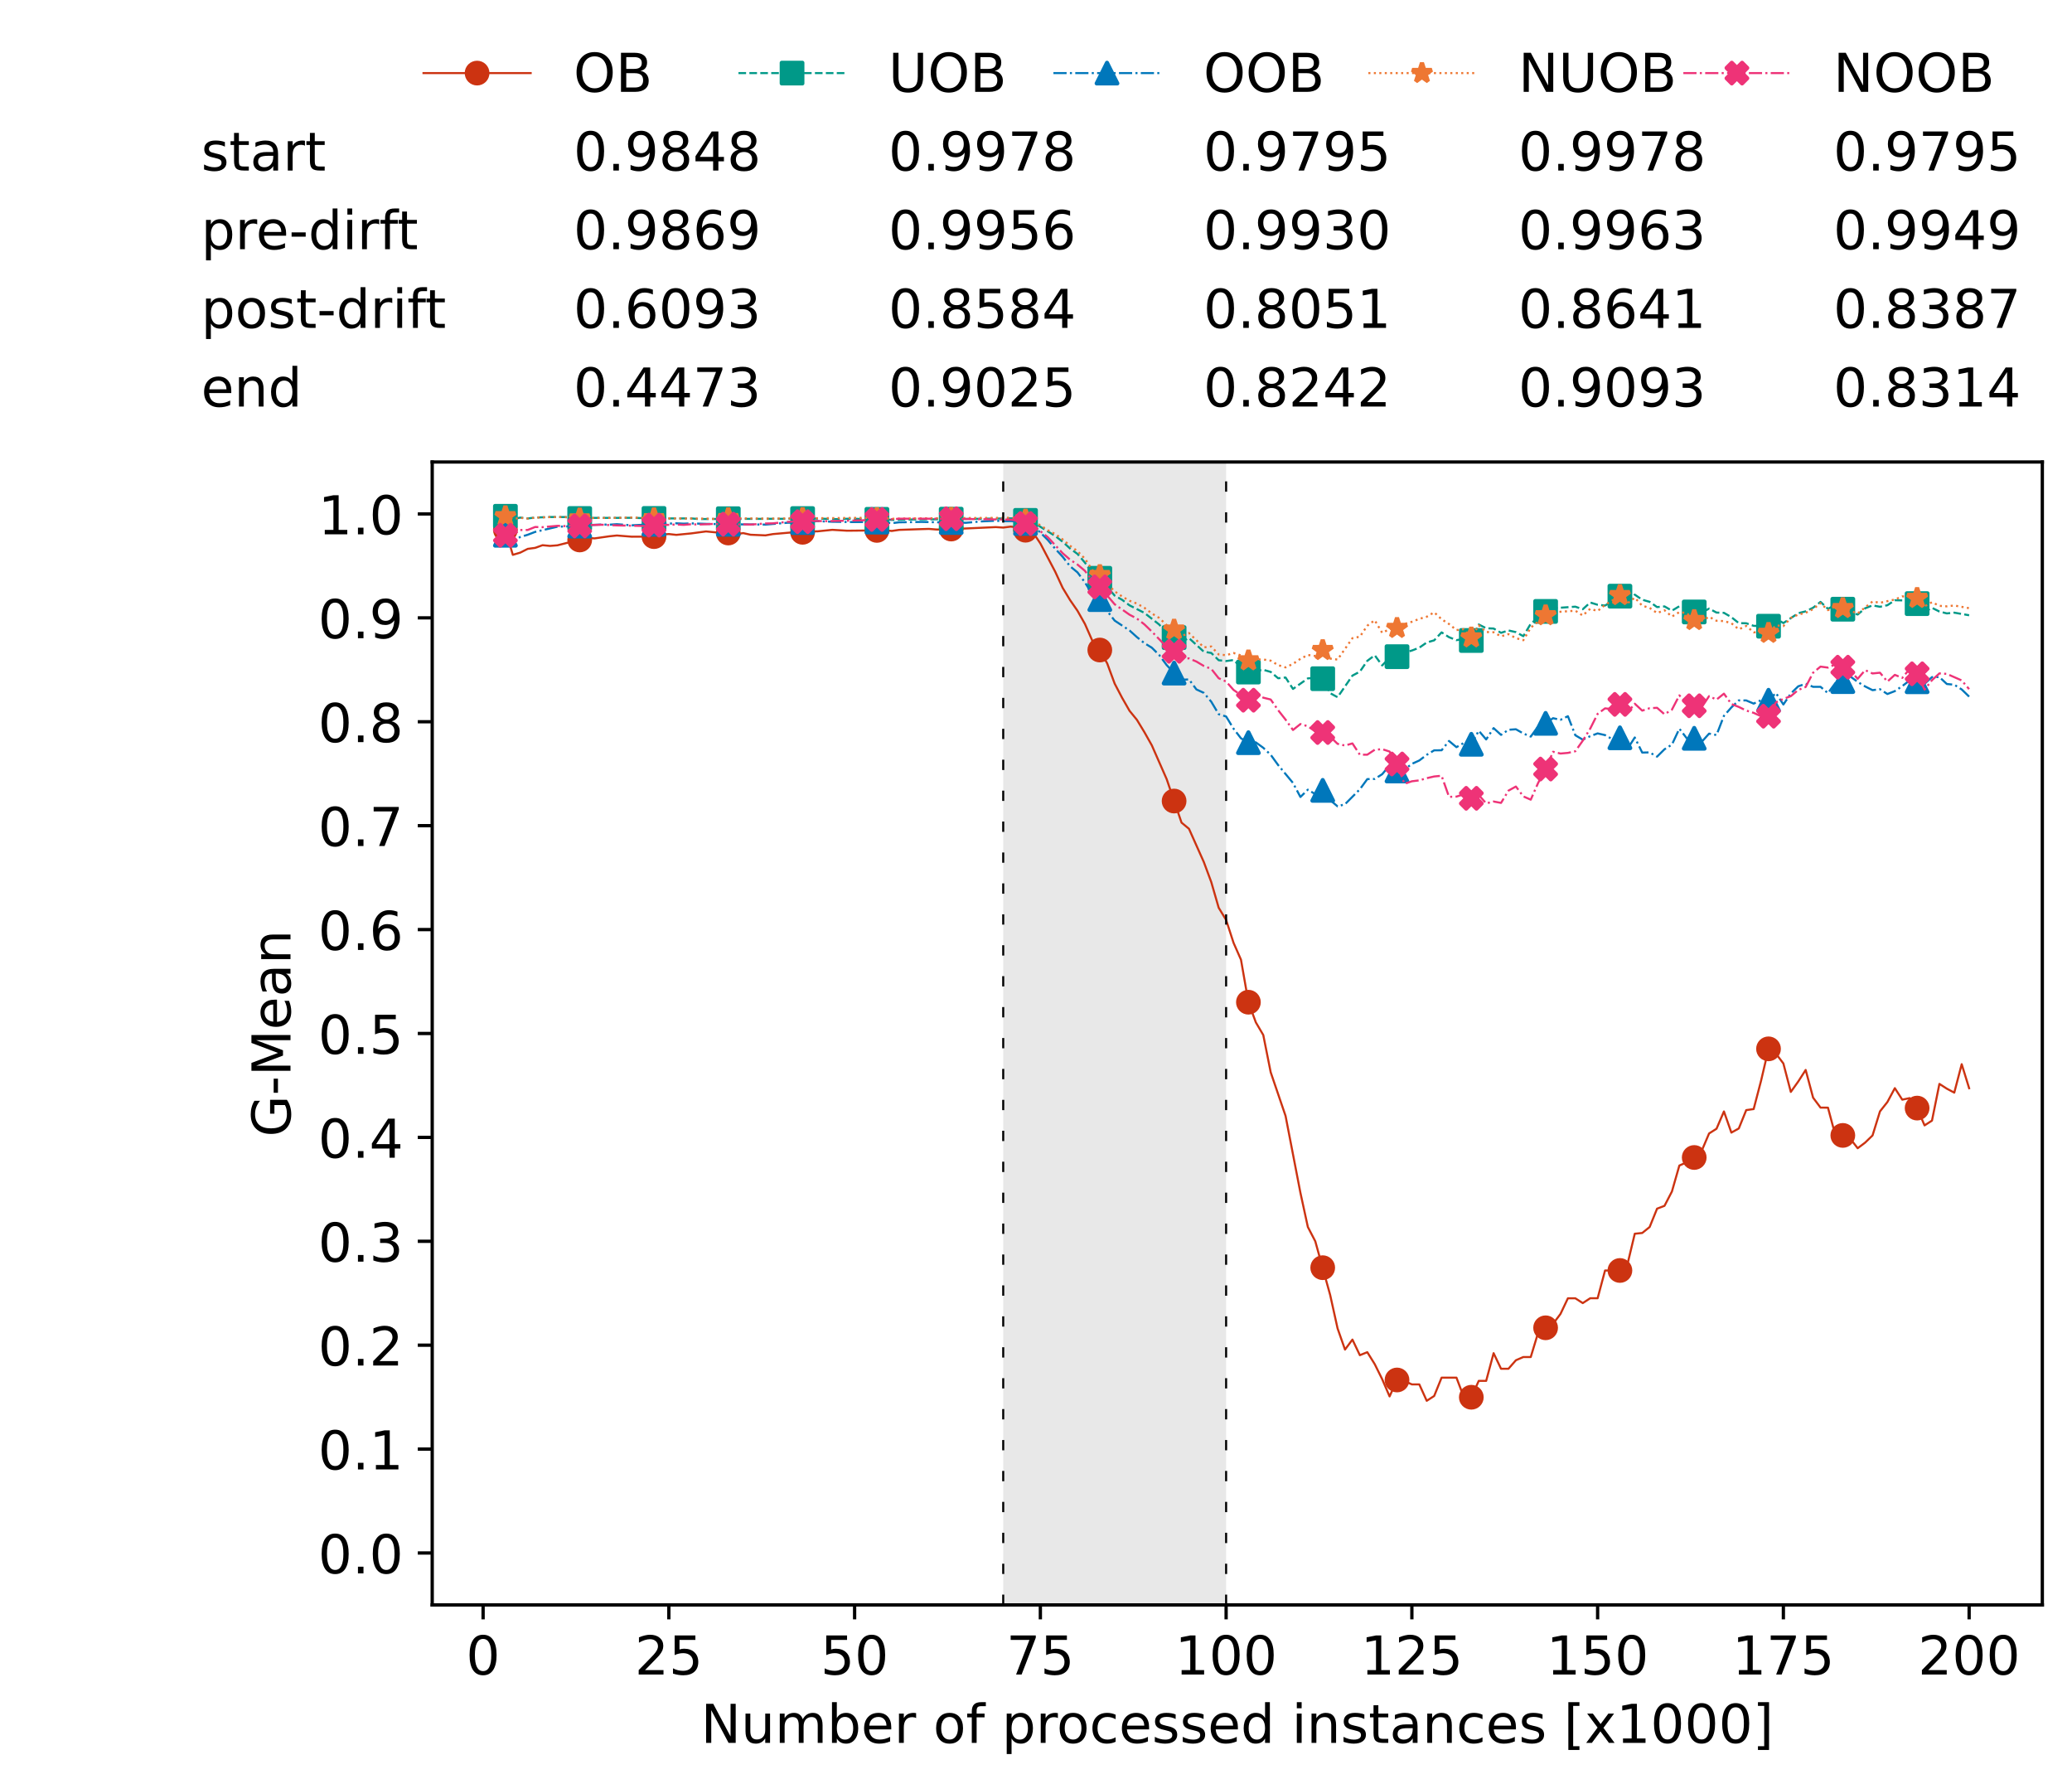 <?xml version="1.0" encoding="utf-8" standalone="no"?>
<!DOCTYPE svg PUBLIC "-//W3C//DTD SVG 1.1//EN"
  "http://www.w3.org/Graphics/SVG/1.1/DTD/svg11.dtd">
<!-- Created with matplotlib (https://matplotlib.org/) -->
<svg height="432.615pt" version="1.1" viewBox="0 0 502.65 432.615" width="502.65pt" xmlns="http://www.w3.org/2000/svg" xmlns:xlink="http://www.w3.org/1999/xlink">
 <defs>
  <style type="text/css">*{stroke-linecap:butt;stroke-linejoin:round;}</style>
 </defs>
 <g id="figure_1">
  <g id="patch_1">
   <path d="M 0 432.615 
L 502.65 432.615 
L 502.65 0 
L 0 0 
z
" style="fill:#ffffff;"/>
  </g>
  <g id="axes_1">
   <g id="patch_2">
    <path d="M 104.85 389.252 
L 495.45 389.252 
L 495.45 112.052 
L 104.85 112.052 
z
" style="fill:#ffffff;"/>
   </g>
   <g id="patch_3">
    <path clip-path="url(#p83407dd009)" d="M 297.446 389.252 
L 297.446 112.052 
L 243.372 112.052 
L 243.372 389.252 
z
" style="fill:#d3d3d3;opacity:0.5;"/>
   </g>
   <g id="matplotlib.axis_1">
    <g id="xtick_1">
     <g id="line2d_1">
      <defs>
       <path d="M 0 0 
L 0 3.5 
" id="m4dda969f00" style="stroke:#000000;stroke-width:0.8;"/>
      </defs>
      <g>
       <use style="stroke:#000000;stroke-width:0.8;" x="117.197" xlink:href="#m4dda969f00" y="389.252"/>
      </g>
     </g>
     <g id="text_1">
      <!-- 0 -->
      <g transform="translate(113.061 406.13)scale(0.13 -0.13)">
       <defs>
        <path d="M 31.781 66.406 
Q 24.172 66.406 20.328 58.906 
Q 16.5 51.422 16.5 36.375 
Q 16.5 21.391 20.328 13.891 
Q 24.172 6.391 31.781 6.391 
Q 39.453 6.391 43.281 13.891 
Q 47.125 21.391 47.125 36.375 
Q 47.125 51.422 43.281 58.906 
Q 39.453 66.406 31.781 66.406 
z
M 31.781 74.219 
Q 44.047 74.219 50.516 64.516 
Q 56.984 54.828 56.984 36.375 
Q 56.984 17.969 50.516 8.266 
Q 44.047 -1.422 31.781 -1.422 
Q 19.531 -1.422 13.062 8.266 
Q 6.594 17.969 6.594 36.375 
Q 6.594 54.828 13.062 64.516 
Q 19.531 74.219 31.781 74.219 
z
" id="DejaVuSans-48"/>
       </defs>
       <use xlink:href="#DejaVuSans-48"/>
      </g>
     </g>
    </g>
    <g id="xtick_2">
     <g id="line2d_2">
      <g>
       <use style="stroke:#000000;stroke-width:0.8;" x="162.259" xlink:href="#m4dda969f00" y="389.252"/>
      </g>
     </g>
     <g id="text_2">
      <!-- 25 -->
      <g transform="translate(153.988 406.13)scale(0.13 -0.13)">
       <defs>
        <path d="M 19.188 8.297 
L 53.609 8.297 
L 53.609 0 
L 7.328 0 
L 7.328 8.297 
Q 12.938 14.109 22.625 23.891 
Q 32.328 33.688 34.812 36.531 
Q 39.547 41.844 41.422 45.531 
Q 43.312 49.219 43.312 52.781 
Q 43.312 58.594 39.234 62.25 
Q 35.156 65.922 28.609 65.922 
Q 23.969 65.922 18.812 64.312 
Q 13.672 62.703 7.812 59.422 
L 7.812 69.391 
Q 13.766 71.781 18.938 73 
Q 24.125 74.219 28.422 74.219 
Q 39.75 74.219 46.484 68.547 
Q 53.219 62.891 53.219 53.422 
Q 53.219 48.922 51.531 44.891 
Q 49.859 40.875 45.406 35.406 
Q 44.188 33.984 37.641 27.219 
Q 31.109 20.453 19.188 8.297 
z
" id="DejaVuSans-50"/>
        <path d="M 10.797 72.906 
L 49.516 72.906 
L 49.516 64.594 
L 19.828 64.594 
L 19.828 46.734 
Q 21.969 47.469 24.109 47.828 
Q 26.266 48.188 28.422 48.188 
Q 40.625 48.188 47.75 41.5 
Q 54.891 34.812 54.891 23.391 
Q 54.891 11.625 47.562 5.094 
Q 40.234 -1.422 26.906 -1.422 
Q 22.312 -1.422 17.547 -0.641 
Q 12.797 0.141 7.719 1.703 
L 7.719 11.625 
Q 12.109 9.234 16.797 8.062 
Q 21.484 6.891 26.703 6.891 
Q 35.156 6.891 40.078 11.328 
Q 45.016 15.766 45.016 23.391 
Q 45.016 31 40.078 35.438 
Q 35.156 39.891 26.703 39.891 
Q 22.75 39.891 18.812 39.016 
Q 14.891 38.141 10.797 36.281 
z
" id="DejaVuSans-53"/>
       </defs>
       <use xlink:href="#DejaVuSans-50"/>
       <use x="63.623" xlink:href="#DejaVuSans-53"/>
      </g>
     </g>
    </g>
    <g id="xtick_3">
     <g id="line2d_3">
      <g>
       <use style="stroke:#000000;stroke-width:0.8;" x="207.322" xlink:href="#m4dda969f00" y="389.252"/>
      </g>
     </g>
     <g id="text_3">
      <!-- 50 -->
      <g transform="translate(199.05 406.13)scale(0.13 -0.13)">
       <use xlink:href="#DejaVuSans-53"/>
       <use x="63.623" xlink:href="#DejaVuSans-48"/>
      </g>
     </g>
    </g>
    <g id="xtick_4">
     <g id="line2d_4">
      <g>
       <use style="stroke:#000000;stroke-width:0.8;" x="252.384" xlink:href="#m4dda969f00" y="389.252"/>
      </g>
     </g>
     <g id="text_4">
      <!-- 75 -->
      <g transform="translate(244.113 406.13)scale(0.13 -0.13)">
       <defs>
        <path d="M 8.203 72.906 
L 55.078 72.906 
L 55.078 68.703 
L 28.609 0 
L 18.312 0 
L 43.219 64.594 
L 8.203 64.594 
z
" id="DejaVuSans-55"/>
       </defs>
       <use xlink:href="#DejaVuSans-55"/>
       <use x="63.623" xlink:href="#DejaVuSans-53"/>
      </g>
     </g>
    </g>
    <g id="xtick_5">
     <g id="line2d_5">
      <g>
       <use style="stroke:#000000;stroke-width:0.8;" x="297.446" xlink:href="#m4dda969f00" y="389.252"/>
      </g>
     </g>
     <g id="text_5">
      <!-- 100 -->
      <g transform="translate(285.039 406.13)scale(0.13 -0.13)">
       <defs>
        <path d="M 12.406 8.297 
L 28.516 8.297 
L 28.516 63.922 
L 10.984 60.406 
L 10.984 69.391 
L 28.422 72.906 
L 38.281 72.906 
L 38.281 8.297 
L 54.391 8.297 
L 54.391 0 
L 12.406 0 
z
" id="DejaVuSans-49"/>
       </defs>
       <use xlink:href="#DejaVuSans-49"/>
       <use x="63.623" xlink:href="#DejaVuSans-48"/>
       <use x="127.246" xlink:href="#DejaVuSans-48"/>
      </g>
     </g>
    </g>
    <g id="xtick_6">
     <g id="line2d_6">
      <g>
       <use style="stroke:#000000;stroke-width:0.8;" x="342.509" xlink:href="#m4dda969f00" y="389.252"/>
      </g>
     </g>
     <g id="text_6">
      <!-- 125 -->
      <g transform="translate(330.102 406.13)scale(0.13 -0.13)">
       <use xlink:href="#DejaVuSans-49"/>
       <use x="63.623" xlink:href="#DejaVuSans-50"/>
       <use x="127.246" xlink:href="#DejaVuSans-53"/>
      </g>
     </g>
    </g>
    <g id="xtick_7">
     <g id="line2d_7">
      <g>
       <use style="stroke:#000000;stroke-width:0.8;" x="387.571" xlink:href="#m4dda969f00" y="389.252"/>
      </g>
     </g>
     <g id="text_7">
      <!-- 150 -->
      <g transform="translate(375.164 406.13)scale(0.13 -0.13)">
       <use xlink:href="#DejaVuSans-49"/>
       <use x="63.623" xlink:href="#DejaVuSans-53"/>
       <use x="127.246" xlink:href="#DejaVuSans-48"/>
      </g>
     </g>
    </g>
    <g id="xtick_8">
     <g id="line2d_8">
      <g>
       <use style="stroke:#000000;stroke-width:0.8;" x="432.633" xlink:href="#m4dda969f00" y="389.252"/>
      </g>
     </g>
     <g id="text_8">
      <!-- 175 -->
      <g transform="translate(420.226 406.13)scale(0.13 -0.13)">
       <use xlink:href="#DejaVuSans-49"/>
       <use x="63.623" xlink:href="#DejaVuSans-55"/>
       <use x="127.246" xlink:href="#DejaVuSans-53"/>
      </g>
     </g>
    </g>
    <g id="xtick_9">
     <g id="line2d_9">
      <g>
       <use style="stroke:#000000;stroke-width:0.8;" x="477.695" xlink:href="#m4dda969f00" y="389.252"/>
      </g>
     </g>
     <g id="text_9">
      <!-- 200 -->
      <g transform="translate(465.289 406.13)scale(0.13 -0.13)">
       <use xlink:href="#DejaVuSans-50"/>
       <use x="63.623" xlink:href="#DejaVuSans-48"/>
       <use x="127.246" xlink:href="#DejaVuSans-48"/>
      </g>
     </g>
    </g>
    <g id="text_10">
     <!-- Number of processed instances [x1000] -->
     <g transform="translate(170.025 422.711)scale(0.13 -0.13)">
      <defs>
       <path d="M 9.812 72.906 
L 23.094 72.906 
L 55.422 11.922 
L 55.422 72.906 
L 64.984 72.906 
L 64.984 0 
L 51.703 0 
L 19.391 60.984 
L 19.391 0 
L 9.812 0 
z
" id="DejaVuSans-78"/>
       <path d="M 8.5 21.578 
L 8.5 54.688 
L 17.484 54.688 
L 17.484 21.922 
Q 17.484 14.156 20.5 10.266 
Q 23.531 6.391 29.594 6.391 
Q 36.859 6.391 41.078 11.031 
Q 45.312 15.672 45.312 23.688 
L 45.312 54.688 
L 54.297 54.688 
L 54.297 0 
L 45.312 0 
L 45.312 8.406 
Q 42.047 3.422 37.719 1 
Q 33.406 -1.422 27.688 -1.422 
Q 18.266 -1.422 13.375 4.438 
Q 8.5 10.297 8.5 21.578 
z
M 31.109 56 
z
" id="DejaVuSans-117"/>
       <path d="M 52 44.188 
Q 55.375 50.25 60.062 53.125 
Q 64.75 56 71.094 56 
Q 79.641 56 84.281 50.016 
Q 88.922 44.047 88.922 33.016 
L 88.922 0 
L 79.891 0 
L 79.891 32.719 
Q 79.891 40.578 77.094 44.375 
Q 74.312 48.188 68.609 48.188 
Q 61.625 48.188 57.562 43.547 
Q 53.516 38.922 53.516 30.906 
L 53.516 0 
L 44.484 0 
L 44.484 32.719 
Q 44.484 40.625 41.703 44.406 
Q 38.922 48.188 33.109 48.188 
Q 26.219 48.188 22.156 43.531 
Q 18.109 38.875 18.109 30.906 
L 18.109 0 
L 9.078 0 
L 9.078 54.688 
L 18.109 54.688 
L 18.109 46.188 
Q 21.188 51.219 25.484 53.609 
Q 29.781 56 35.688 56 
Q 41.656 56 45.828 52.969 
Q 50 49.953 52 44.188 
z
" id="DejaVuSans-109"/>
       <path d="M 48.688 27.297 
Q 48.688 37.203 44.609 42.844 
Q 40.531 48.484 33.406 48.484 
Q 26.266 48.484 22.188 42.844 
Q 18.109 37.203 18.109 27.297 
Q 18.109 17.391 22.188 11.75 
Q 26.266 6.109 33.406 6.109 
Q 40.531 6.109 44.609 11.75 
Q 48.688 17.391 48.688 27.297 
z
M 18.109 46.391 
Q 20.953 51.266 25.266 53.625 
Q 29.594 56 35.594 56 
Q 45.562 56 51.781 48.094 
Q 58.016 40.188 58.016 27.297 
Q 58.016 14.406 51.781 6.484 
Q 45.562 -1.422 35.594 -1.422 
Q 29.594 -1.422 25.266 0.953 
Q 20.953 3.328 18.109 8.203 
L 18.109 0 
L 9.078 0 
L 9.078 75.984 
L 18.109 75.984 
z
" id="DejaVuSans-98"/>
       <path d="M 56.203 29.594 
L 56.203 25.203 
L 14.891 25.203 
Q 15.484 15.922 20.484 11.062 
Q 25.484 6.203 34.422 6.203 
Q 39.594 6.203 44.453 7.469 
Q 49.312 8.734 54.109 11.281 
L 54.109 2.781 
Q 49.266 0.734 44.188 -0.344 
Q 39.109 -1.422 33.891 -1.422 
Q 20.797 -1.422 13.156 6.188 
Q 5.516 13.812 5.516 26.812 
Q 5.516 40.234 12.766 48.109 
Q 20.016 56 32.328 56 
Q 43.359 56 49.781 48.891 
Q 56.203 41.797 56.203 29.594 
z
M 47.219 32.234 
Q 47.125 39.594 43.094 43.984 
Q 39.062 48.391 32.422 48.391 
Q 24.906 48.391 20.391 44.141 
Q 15.875 39.891 15.188 32.172 
z
" id="DejaVuSans-101"/>
       <path d="M 41.109 46.297 
Q 39.594 47.172 37.812 47.578 
Q 36.031 48 33.891 48 
Q 26.266 48 22.188 43.047 
Q 18.109 38.094 18.109 28.812 
L 18.109 0 
L 9.078 0 
L 9.078 54.688 
L 18.109 54.688 
L 18.109 46.188 
Q 20.953 51.172 25.484 53.578 
Q 30.031 56 36.531 56 
Q 37.453 56 38.578 55.875 
Q 39.703 55.766 41.062 55.516 
z
" id="DejaVuSans-114"/>
       <path id="DejaVuSans-32"/>
       <path d="M 30.609 48.391 
Q 23.391 48.391 19.188 42.75 
Q 14.984 37.109 14.984 27.297 
Q 14.984 17.484 19.156 11.844 
Q 23.344 6.203 30.609 6.203 
Q 37.797 6.203 41.984 11.859 
Q 46.188 17.531 46.188 27.297 
Q 46.188 37.016 41.984 42.703 
Q 37.797 48.391 30.609 48.391 
z
M 30.609 56 
Q 42.328 56 49.016 48.375 
Q 55.719 40.766 55.719 27.297 
Q 55.719 13.875 49.016 6.219 
Q 42.328 -1.422 30.609 -1.422 
Q 18.844 -1.422 12.172 6.219 
Q 5.516 13.875 5.516 27.297 
Q 5.516 40.766 12.172 48.375 
Q 18.844 56 30.609 56 
z
" id="DejaVuSans-111"/>
       <path d="M 37.109 75.984 
L 37.109 68.5 
L 28.516 68.5 
Q 23.688 68.5 21.797 66.547 
Q 19.922 64.594 19.922 59.516 
L 19.922 54.688 
L 34.719 54.688 
L 34.719 47.703 
L 19.922 47.703 
L 19.922 0 
L 10.891 0 
L 10.891 47.703 
L 2.297 47.703 
L 2.297 54.688 
L 10.891 54.688 
L 10.891 58.5 
Q 10.891 67.625 15.141 71.797 
Q 19.391 75.984 28.609 75.984 
z
" id="DejaVuSans-102"/>
       <path d="M 18.109 8.203 
L 18.109 -20.797 
L 9.078 -20.797 
L 9.078 54.688 
L 18.109 54.688 
L 18.109 46.391 
Q 20.953 51.266 25.266 53.625 
Q 29.594 56 35.594 56 
Q 45.562 56 51.781 48.094 
Q 58.016 40.188 58.016 27.297 
Q 58.016 14.406 51.781 6.484 
Q 45.562 -1.422 35.594 -1.422 
Q 29.594 -1.422 25.266 0.953 
Q 20.953 3.328 18.109 8.203 
z
M 48.688 27.297 
Q 48.688 37.203 44.609 42.844 
Q 40.531 48.484 33.406 48.484 
Q 26.266 48.484 22.188 42.844 
Q 18.109 37.203 18.109 27.297 
Q 18.109 17.391 22.188 11.75 
Q 26.266 6.109 33.406 6.109 
Q 40.531 6.109 44.609 11.75 
Q 48.688 17.391 48.688 27.297 
z
" id="DejaVuSans-112"/>
       <path d="M 48.781 52.594 
L 48.781 44.188 
Q 44.969 46.297 41.141 47.344 
Q 37.312 48.391 33.406 48.391 
Q 24.656 48.391 19.812 42.844 
Q 14.984 37.312 14.984 27.297 
Q 14.984 17.281 19.812 11.734 
Q 24.656 6.203 33.406 6.203 
Q 37.312 6.203 41.141 7.25 
Q 44.969 8.297 48.781 10.406 
L 48.781 2.094 
Q 45.016 0.344 40.984 -0.531 
Q 36.969 -1.422 32.422 -1.422 
Q 20.062 -1.422 12.781 6.344 
Q 5.516 14.109 5.516 27.297 
Q 5.516 40.672 12.859 48.328 
Q 20.219 56 33.016 56 
Q 37.156 56 41.109 55.141 
Q 45.062 54.297 48.781 52.594 
z
" id="DejaVuSans-99"/>
       <path d="M 44.281 53.078 
L 44.281 44.578 
Q 40.484 46.531 36.375 47.5 
Q 32.281 48.484 27.875 48.484 
Q 21.188 48.484 17.844 46.438 
Q 14.5 44.391 14.5 40.281 
Q 14.5 37.156 16.891 35.375 
Q 19.281 33.594 26.516 31.984 
L 29.594 31.297 
Q 39.156 29.25 43.188 25.516 
Q 47.219 21.781 47.219 15.094 
Q 47.219 7.469 41.188 3.016 
Q 35.156 -1.422 24.609 -1.422 
Q 20.219 -1.422 15.453 -0.562 
Q 10.688 0.297 5.422 2 
L 5.422 11.281 
Q 10.406 8.688 15.234 7.391 
Q 20.062 6.109 24.812 6.109 
Q 31.156 6.109 34.562 8.281 
Q 37.984 10.453 37.984 14.406 
Q 37.984 18.062 35.516 20.016 
Q 33.062 21.969 24.703 23.781 
L 21.578 24.516 
Q 13.234 26.266 9.516 29.906 
Q 5.812 33.547 5.812 39.891 
Q 5.812 47.609 11.281 51.797 
Q 16.75 56 26.812 56 
Q 31.781 56 36.172 55.266 
Q 40.578 54.547 44.281 53.078 
z
" id="DejaVuSans-115"/>
       <path d="M 45.406 46.391 
L 45.406 75.984 
L 54.391 75.984 
L 54.391 0 
L 45.406 0 
L 45.406 8.203 
Q 42.578 3.328 38.25 0.953 
Q 33.938 -1.422 27.875 -1.422 
Q 17.969 -1.422 11.734 6.484 
Q 5.516 14.406 5.516 27.297 
Q 5.516 40.188 11.734 48.094 
Q 17.969 56 27.875 56 
Q 33.938 56 38.25 53.625 
Q 42.578 51.266 45.406 46.391 
z
M 14.797 27.297 
Q 14.797 17.391 18.875 11.75 
Q 22.953 6.109 30.078 6.109 
Q 37.203 6.109 41.297 11.75 
Q 45.406 17.391 45.406 27.297 
Q 45.406 37.203 41.297 42.844 
Q 37.203 48.484 30.078 48.484 
Q 22.953 48.484 18.875 42.844 
Q 14.797 37.203 14.797 27.297 
z
" id="DejaVuSans-100"/>
       <path d="M 9.422 54.688 
L 18.406 54.688 
L 18.406 0 
L 9.422 0 
z
M 9.422 75.984 
L 18.406 75.984 
L 18.406 64.594 
L 9.422 64.594 
z
" id="DejaVuSans-105"/>
       <path d="M 54.891 33.016 
L 54.891 0 
L 45.906 0 
L 45.906 32.719 
Q 45.906 40.484 42.875 44.328 
Q 39.844 48.188 33.797 48.188 
Q 26.516 48.188 22.312 43.547 
Q 18.109 38.922 18.109 30.906 
L 18.109 0 
L 9.078 0 
L 9.078 54.688 
L 18.109 54.688 
L 18.109 46.188 
Q 21.344 51.125 25.703 53.562 
Q 30.078 56 35.797 56 
Q 45.219 56 50.047 50.172 
Q 54.891 44.344 54.891 33.016 
z
" id="DejaVuSans-110"/>
       <path d="M 18.312 70.219 
L 18.312 54.688 
L 36.812 54.688 
L 36.812 47.703 
L 18.312 47.703 
L 18.312 18.016 
Q 18.312 11.328 20.141 9.422 
Q 21.969 7.516 27.594 7.516 
L 36.812 7.516 
L 36.812 0 
L 27.594 0 
Q 17.188 0 13.234 3.875 
Q 9.281 7.766 9.281 18.016 
L 9.281 47.703 
L 2.688 47.703 
L 2.688 54.688 
L 9.281 54.688 
L 9.281 70.219 
z
" id="DejaVuSans-116"/>
       <path d="M 34.281 27.484 
Q 23.391 27.484 19.188 25 
Q 14.984 22.516 14.984 16.5 
Q 14.984 11.719 18.141 8.906 
Q 21.297 6.109 26.703 6.109 
Q 34.188 6.109 38.703 11.406 
Q 43.219 16.703 43.219 25.484 
L 43.219 27.484 
z
M 52.203 31.203 
L 52.203 0 
L 43.219 0 
L 43.219 8.297 
Q 40.141 3.328 35.547 0.953 
Q 30.953 -1.422 24.312 -1.422 
Q 15.922 -1.422 10.953 3.297 
Q 6 8.016 6 15.922 
Q 6 25.141 12.172 29.828 
Q 18.359 34.516 30.609 34.516 
L 43.219 34.516 
L 43.219 35.406 
Q 43.219 41.609 39.141 45 
Q 35.062 48.391 27.688 48.391 
Q 23 48.391 18.547 47.266 
Q 14.109 46.141 10.016 43.891 
L 10.016 52.203 
Q 14.938 54.109 19.578 55.047 
Q 24.219 56 28.609 56 
Q 40.484 56 46.344 49.844 
Q 52.203 43.703 52.203 31.203 
z
" id="DejaVuSans-97"/>
       <path d="M 8.594 75.984 
L 29.297 75.984 
L 29.297 69 
L 17.578 69 
L 17.578 -6.203 
L 29.297 -6.203 
L 29.297 -13.188 
L 8.594 -13.188 
z
" id="DejaVuSans-91"/>
       <path d="M 54.891 54.688 
L 35.109 28.078 
L 55.906 0 
L 45.312 0 
L 29.391 21.484 
L 13.484 0 
L 2.875 0 
L 24.125 28.609 
L 4.688 54.688 
L 15.281 54.688 
L 29.781 35.203 
L 44.281 54.688 
z
" id="DejaVuSans-120"/>
       <path d="M 30.422 75.984 
L 30.422 -13.188 
L 9.719 -13.188 
L 9.719 -6.203 
L 21.391 -6.203 
L 21.391 69 
L 9.719 69 
L 9.719 75.984 
z
" id="DejaVuSans-93"/>
      </defs>
      <use xlink:href="#DejaVuSans-78"/>
      <use x="74.805" xlink:href="#DejaVuSans-117"/>
      <use x="138.184" xlink:href="#DejaVuSans-109"/>
      <use x="235.596" xlink:href="#DejaVuSans-98"/>
      <use x="299.072" xlink:href="#DejaVuSans-101"/>
      <use x="360.596" xlink:href="#DejaVuSans-114"/>
      <use x="401.709" xlink:href="#DejaVuSans-32"/>
      <use x="433.496" xlink:href="#DejaVuSans-111"/>
      <use x="494.678" xlink:href="#DejaVuSans-102"/>
      <use x="529.883" xlink:href="#DejaVuSans-32"/>
      <use x="561.67" xlink:href="#DejaVuSans-112"/>
      <use x="625.146" xlink:href="#DejaVuSans-114"/>
      <use x="664.01" xlink:href="#DejaVuSans-111"/>
      <use x="725.191" xlink:href="#DejaVuSans-99"/>
      <use x="780.172" xlink:href="#DejaVuSans-101"/>
      <use x="841.695" xlink:href="#DejaVuSans-115"/>
      <use x="893.795" xlink:href="#DejaVuSans-115"/>
      <use x="945.895" xlink:href="#DejaVuSans-101"/>
      <use x="1007.418" xlink:href="#DejaVuSans-100"/>
      <use x="1070.895" xlink:href="#DejaVuSans-32"/>
      <use x="1102.682" xlink:href="#DejaVuSans-105"/>
      <use x="1130.465" xlink:href="#DejaVuSans-110"/>
      <use x="1193.844" xlink:href="#DejaVuSans-115"/>
      <use x="1245.943" xlink:href="#DejaVuSans-116"/>
      <use x="1285.152" xlink:href="#DejaVuSans-97"/>
      <use x="1346.432" xlink:href="#DejaVuSans-110"/>
      <use x="1409.811" xlink:href="#DejaVuSans-99"/>
      <use x="1464.791" xlink:href="#DejaVuSans-101"/>
      <use x="1526.314" xlink:href="#DejaVuSans-115"/>
      <use x="1578.414" xlink:href="#DejaVuSans-32"/>
      <use x="1610.201" xlink:href="#DejaVuSans-91"/>
      <use x="1649.215" xlink:href="#DejaVuSans-120"/>
      <use x="1708.395" xlink:href="#DejaVuSans-49"/>
      <use x="1772.018" xlink:href="#DejaVuSans-48"/>
      <use x="1835.641" xlink:href="#DejaVuSans-48"/>
      <use x="1899.264" xlink:href="#DejaVuSans-48"/>
      <use x="1962.887" xlink:href="#DejaVuSans-93"/>
     </g>
    </g>
   </g>
   <g id="matplotlib.axis_2">
    <g id="ytick_1">
     <g id="line2d_10">
      <defs>
       <path d="M 0 0 
L -3.5 0 
" id="m65e3b19815" style="stroke:#000000;stroke-width:0.8;"/>
      </defs>
      <g>
       <use style="stroke:#000000;stroke-width:0.8;" x="104.85" xlink:href="#m65e3b19815" y="376.652"/>
      </g>
     </g>
     <g id="text_11">
      <!-- 0.0 -->
      <g transform="translate(77.176 381.591)scale(0.13 -0.13)">
       <defs>
        <path d="M 10.688 12.406 
L 21 12.406 
L 21 0 
L 10.688 0 
z
" id="DejaVuSans-46"/>
       </defs>
       <use xlink:href="#DejaVuSans-48"/>
       <use x="63.623" xlink:href="#DejaVuSans-46"/>
       <use x="95.41" xlink:href="#DejaVuSans-48"/>
      </g>
     </g>
    </g>
    <g id="ytick_2">
     <g id="line2d_11">
      <g>
       <use style="stroke:#000000;stroke-width:0.8;" x="104.85" xlink:href="#m65e3b19815" y="351.452"/>
      </g>
     </g>
     <g id="text_12">
      <!-- 0.1 -->
      <g transform="translate(77.176 356.391)scale(0.13 -0.13)">
       <use xlink:href="#DejaVuSans-48"/>
       <use x="63.623" xlink:href="#DejaVuSans-46"/>
       <use x="95.41" xlink:href="#DejaVuSans-49"/>
      </g>
     </g>
    </g>
    <g id="ytick_3">
     <g id="line2d_12">
      <g>
       <use style="stroke:#000000;stroke-width:0.8;" x="104.85" xlink:href="#m65e3b19815" y="326.252"/>
      </g>
     </g>
     <g id="text_13">
      <!-- 0.2 -->
      <g transform="translate(77.176 331.191)scale(0.13 -0.13)">
       <use xlink:href="#DejaVuSans-48"/>
       <use x="63.623" xlink:href="#DejaVuSans-46"/>
       <use x="95.41" xlink:href="#DejaVuSans-50"/>
      </g>
     </g>
    </g>
    <g id="ytick_4">
     <g id="line2d_13">
      <g>
       <use style="stroke:#000000;stroke-width:0.8;" x="104.85" xlink:href="#m65e3b19815" y="301.052"/>
      </g>
     </g>
     <g id="text_14">
      <!-- 0.3 -->
      <g transform="translate(77.176 305.991)scale(0.13 -0.13)">
       <defs>
        <path d="M 40.578 39.312 
Q 47.656 37.797 51.625 33 
Q 55.609 28.219 55.609 21.188 
Q 55.609 10.406 48.188 4.484 
Q 40.766 -1.422 27.094 -1.422 
Q 22.516 -1.422 17.656 -0.516 
Q 12.797 0.391 7.625 2.203 
L 7.625 11.719 
Q 11.719 9.328 16.594 8.109 
Q 21.484 6.891 26.812 6.891 
Q 36.078 6.891 40.938 10.547 
Q 45.797 14.203 45.797 21.188 
Q 45.797 27.641 41.281 31.266 
Q 36.766 34.906 28.719 34.906 
L 20.219 34.906 
L 20.219 43.016 
L 29.109 43.016 
Q 36.375 43.016 40.234 45.922 
Q 44.094 48.828 44.094 54.297 
Q 44.094 59.906 40.109 62.906 
Q 36.141 65.922 28.719 65.922 
Q 24.656 65.922 20.016 65.031 
Q 15.375 64.156 9.812 62.312 
L 9.812 71.094 
Q 15.438 72.656 20.344 73.438 
Q 25.25 74.219 29.594 74.219 
Q 40.828 74.219 47.359 69.109 
Q 53.906 64.016 53.906 55.328 
Q 53.906 49.266 50.438 45.094 
Q 46.969 40.922 40.578 39.312 
z
" id="DejaVuSans-51"/>
       </defs>
       <use xlink:href="#DejaVuSans-48"/>
       <use x="63.623" xlink:href="#DejaVuSans-46"/>
       <use x="95.41" xlink:href="#DejaVuSans-51"/>
      </g>
     </g>
    </g>
    <g id="ytick_5">
     <g id="line2d_14">
      <g>
       <use style="stroke:#000000;stroke-width:0.8;" x="104.85" xlink:href="#m65e3b19815" y="275.852"/>
      </g>
     </g>
     <g id="text_15">
      <!-- 0.4 -->
      <g transform="translate(77.176 280.791)scale(0.13 -0.13)">
       <defs>
        <path d="M 37.797 64.312 
L 12.891 25.391 
L 37.797 25.391 
z
M 35.203 72.906 
L 47.609 72.906 
L 47.609 25.391 
L 58.016 25.391 
L 58.016 17.188 
L 47.609 17.188 
L 47.609 0 
L 37.797 0 
L 37.797 17.188 
L 4.891 17.188 
L 4.891 26.703 
z
" id="DejaVuSans-52"/>
       </defs>
       <use xlink:href="#DejaVuSans-48"/>
       <use x="63.623" xlink:href="#DejaVuSans-46"/>
       <use x="95.41" xlink:href="#DejaVuSans-52"/>
      </g>
     </g>
    </g>
    <g id="ytick_6">
     <g id="line2d_15">
      <g>
       <use style="stroke:#000000;stroke-width:0.8;" x="104.85" xlink:href="#m65e3b19815" y="250.652"/>
      </g>
     </g>
     <g id="text_16">
      <!-- 0.5 -->
      <g transform="translate(77.176 255.591)scale(0.13 -0.13)">
       <use xlink:href="#DejaVuSans-48"/>
       <use x="63.623" xlink:href="#DejaVuSans-46"/>
       <use x="95.41" xlink:href="#DejaVuSans-53"/>
      </g>
     </g>
    </g>
    <g id="ytick_7">
     <g id="line2d_16">
      <g>
       <use style="stroke:#000000;stroke-width:0.8;" x="104.85" xlink:href="#m65e3b19815" y="225.452"/>
      </g>
     </g>
     <g id="text_17">
      <!-- 0.6 -->
      <g transform="translate(77.176 230.391)scale(0.13 -0.13)">
       <defs>
        <path d="M 33.016 40.375 
Q 26.375 40.375 22.484 35.828 
Q 18.609 31.297 18.609 23.391 
Q 18.609 15.531 22.484 10.953 
Q 26.375 6.391 33.016 6.391 
Q 39.656 6.391 43.531 10.953 
Q 47.406 15.531 47.406 23.391 
Q 47.406 31.297 43.531 35.828 
Q 39.656 40.375 33.016 40.375 
z
M 52.594 71.297 
L 52.594 62.312 
Q 48.875 64.062 45.094 64.984 
Q 41.312 65.922 37.594 65.922 
Q 27.828 65.922 22.672 59.328 
Q 17.531 52.734 16.797 39.406 
Q 19.672 43.656 24.016 45.922 
Q 28.375 48.188 33.594 48.188 
Q 44.578 48.188 50.953 41.516 
Q 57.328 34.859 57.328 23.391 
Q 57.328 12.156 50.688 5.359 
Q 44.047 -1.422 33.016 -1.422 
Q 20.359 -1.422 13.672 8.266 
Q 6.984 17.969 6.984 36.375 
Q 6.984 53.656 15.188 63.938 
Q 23.391 74.219 37.203 74.219 
Q 40.922 74.219 44.703 73.484 
Q 48.484 72.75 52.594 71.297 
z
" id="DejaVuSans-54"/>
       </defs>
       <use xlink:href="#DejaVuSans-48"/>
       <use x="63.623" xlink:href="#DejaVuSans-46"/>
       <use x="95.41" xlink:href="#DejaVuSans-54"/>
      </g>
     </g>
    </g>
    <g id="ytick_8">
     <g id="line2d_17">
      <g>
       <use style="stroke:#000000;stroke-width:0.8;" x="104.85" xlink:href="#m65e3b19815" y="200.252"/>
      </g>
     </g>
     <g id="text_18">
      <!-- 0.7 -->
      <g transform="translate(77.176 205.191)scale(0.13 -0.13)">
       <use xlink:href="#DejaVuSans-48"/>
       <use x="63.623" xlink:href="#DejaVuSans-46"/>
       <use x="95.41" xlink:href="#DejaVuSans-55"/>
      </g>
     </g>
    </g>
    <g id="ytick_9">
     <g id="line2d_18">
      <g>
       <use style="stroke:#000000;stroke-width:0.8;" x="104.85" xlink:href="#m65e3b19815" y="175.052"/>
      </g>
     </g>
     <g id="text_19">
      <!-- 0.8 -->
      <g transform="translate(77.176 179.991)scale(0.13 -0.13)">
       <defs>
        <path d="M 31.781 34.625 
Q 24.75 34.625 20.719 30.859 
Q 16.703 27.094 16.703 20.516 
Q 16.703 13.922 20.719 10.156 
Q 24.75 6.391 31.781 6.391 
Q 38.812 6.391 42.859 10.172 
Q 46.922 13.969 46.922 20.516 
Q 46.922 27.094 42.891 30.859 
Q 38.875 34.625 31.781 34.625 
z
M 21.922 38.812 
Q 15.578 40.375 12.031 44.719 
Q 8.5 49.078 8.5 55.328 
Q 8.5 64.062 14.719 69.141 
Q 20.953 74.219 31.781 74.219 
Q 42.672 74.219 48.875 69.141 
Q 55.078 64.062 55.078 55.328 
Q 55.078 49.078 51.531 44.719 
Q 48 40.375 41.703 38.812 
Q 48.828 37.156 52.797 32.312 
Q 56.781 27.484 56.781 20.516 
Q 56.781 9.906 50.312 4.234 
Q 43.844 -1.422 31.781 -1.422 
Q 19.734 -1.422 13.25 4.234 
Q 6.781 9.906 6.781 20.516 
Q 6.781 27.484 10.781 32.312 
Q 14.797 37.156 21.922 38.812 
z
M 18.312 54.391 
Q 18.312 48.734 21.844 45.562 
Q 25.391 42.391 31.781 42.391 
Q 38.141 42.391 41.719 45.562 
Q 45.312 48.734 45.312 54.391 
Q 45.312 60.062 41.719 63.234 
Q 38.141 66.406 31.781 66.406 
Q 25.391 66.406 21.844 63.234 
Q 18.312 60.062 18.312 54.391 
z
" id="DejaVuSans-56"/>
       </defs>
       <use xlink:href="#DejaVuSans-48"/>
       <use x="63.623" xlink:href="#DejaVuSans-46"/>
       <use x="95.41" xlink:href="#DejaVuSans-56"/>
      </g>
     </g>
    </g>
    <g id="ytick_10">
     <g id="line2d_19">
      <g>
       <use style="stroke:#000000;stroke-width:0.8;" x="104.85" xlink:href="#m65e3b19815" y="149.852"/>
      </g>
     </g>
     <g id="text_20">
      <!-- 0.9 -->
      <g transform="translate(77.176 154.791)scale(0.13 -0.13)">
       <defs>
        <path d="M 10.984 1.516 
L 10.984 10.5 
Q 14.703 8.734 18.5 7.812 
Q 22.312 6.891 25.984 6.891 
Q 35.75 6.891 40.891 13.453 
Q 46.047 20.016 46.781 33.406 
Q 43.953 29.203 39.594 26.953 
Q 35.25 24.703 29.984 24.703 
Q 19.047 24.703 12.672 31.312 
Q 6.297 37.938 6.297 49.422 
Q 6.297 60.641 12.938 67.422 
Q 19.578 74.219 30.609 74.219 
Q 43.266 74.219 49.922 64.516 
Q 56.594 54.828 56.594 36.375 
Q 56.594 19.141 48.406 8.859 
Q 40.234 -1.422 26.422 -1.422 
Q 22.703 -1.422 18.891 -0.688 
Q 15.094 0.047 10.984 1.516 
z
M 30.609 32.422 
Q 37.25 32.422 41.125 36.953 
Q 45.016 41.5 45.016 49.422 
Q 45.016 57.281 41.125 61.844 
Q 37.25 66.406 30.609 66.406 
Q 23.969 66.406 20.094 61.844 
Q 16.219 57.281 16.219 49.422 
Q 16.219 41.5 20.094 36.953 
Q 23.969 32.422 30.609 32.422 
z
" id="DejaVuSans-57"/>
       </defs>
       <use xlink:href="#DejaVuSans-48"/>
       <use x="63.623" xlink:href="#DejaVuSans-46"/>
       <use x="95.41" xlink:href="#DejaVuSans-57"/>
      </g>
     </g>
    </g>
    <g id="ytick_11">
     <g id="line2d_20">
      <g>
       <use style="stroke:#000000;stroke-width:0.8;" x="104.85" xlink:href="#m65e3b19815" y="124.652"/>
      </g>
     </g>
     <g id="text_21">
      <!-- 1.0 -->
      <g transform="translate(77.176 129.591)scale(0.13 -0.13)">
       <use xlink:href="#DejaVuSans-49"/>
       <use x="63.623" xlink:href="#DejaVuSans-46"/>
       <use x="95.41" xlink:href="#DejaVuSans-48"/>
      </g>
     </g>
    </g>
    <g id="text_22">
     <!-- G-Mean -->
     <g transform="translate(70.472 275.744)rotate(-90)scale(0.13 -0.13)">
      <defs>
       <path d="M 59.516 10.406 
L 59.516 29.984 
L 43.406 29.984 
L 43.406 38.094 
L 69.281 38.094 
L 69.281 6.781 
Q 63.578 2.734 56.688 0.656 
Q 49.812 -1.422 42 -1.422 
Q 24.906 -1.422 15.25 8.562 
Q 5.609 18.562 5.609 36.375 
Q 5.609 54.25 15.25 64.234 
Q 24.906 74.219 42 74.219 
Q 49.125 74.219 55.547 72.453 
Q 61.969 70.703 67.391 67.281 
L 67.391 56.781 
Q 61.922 61.422 55.766 63.766 
Q 49.609 66.109 42.828 66.109 
Q 29.438 66.109 22.719 58.641 
Q 16.016 51.172 16.016 36.375 
Q 16.016 21.625 22.719 14.156 
Q 29.438 6.688 42.828 6.688 
Q 48.047 6.688 52.141 7.594 
Q 56.25 8.5 59.516 10.406 
z
" id="DejaVuSans-71"/>
       <path d="M 4.891 31.391 
L 31.203 31.391 
L 31.203 23.391 
L 4.891 23.391 
z
" id="DejaVuSans-45"/>
       <path d="M 9.812 72.906 
L 24.516 72.906 
L 43.109 23.297 
L 61.812 72.906 
L 76.516 72.906 
L 76.516 0 
L 66.891 0 
L 66.891 64.016 
L 48.094 14.016 
L 38.188 14.016 
L 19.391 64.016 
L 19.391 0 
L 9.812 0 
z
" id="DejaVuSans-77"/>
      </defs>
      <use xlink:href="#DejaVuSans-71"/>
      <use x="77.49" xlink:href="#DejaVuSans-45"/>
      <use x="113.574" xlink:href="#DejaVuSans-77"/>
      <use x="199.854" xlink:href="#DejaVuSans-101"/>
      <use x="261.377" xlink:href="#DejaVuSans-97"/>
      <use x="322.656" xlink:href="#DejaVuSans-110"/>
     </g>
    </g>
   </g>
   <g id="line2d_21"/>
   <g id="line2d_22"/>
   <g id="line2d_23"/>
   <g id="line2d_24"/>
   <g id="line2d_25"/>
   <g id="line2d_26">
    <path clip-path="url(#p83407dd009)" d="M 122.605 128.488 
L 124.407 134.567 
L 126.21 134.03 
L 128.012 133.12 
L 129.815 132.879 
L 131.617 132.23 
L 133.419 132.401 
L 135.222 132.258 
L 138.827 131.351 
L 140.629 130.962 
L 142.432 130.448 
L 144.234 130.58 
L 147.839 130.065 
L 149.642 129.878 
L 153.247 130.165 
L 158.654 130.149 
L 160.457 129.657 
L 162.259 129.524 
L 164.062 129.724 
L 167.667 129.37 
L 171.272 128.89 
L 178.482 129.582 
L 180.284 129.296 
L 182.087 129.695 
L 185.692 129.846 
L 187.494 129.535 
L 192.902 129.056 
L 194.704 129.1 
L 196.507 128.85 
L 198.309 128.868 
L 201.914 128.504 
L 205.519 128.717 
L 212.729 128.641 
L 214.532 128.588 
L 216.334 128.774 
L 218.137 128.513 
L 223.544 128.331 
L 225.347 128.279 
L 227.149 128.421 
L 228.952 128.444 
L 232.557 128.253 
L 241.569 127.84 
L 243.372 127.954 
L 245.174 127.725 
L 246.976 127.895 
L 248.779 128.597 
L 250.581 129.104 
L 252.384 131.804 
L 255.989 138.672 
L 257.791 142.568 
L 259.594 145.546 
L 261.396 148.146 
L 263.199 151.336 
L 265.001 155.423 
L 266.804 157.653 
L 268.606 160.92 
L 270.409 165.798 
L 272.211 169.238 
L 274.014 172.392 
L 275.816 174.6 
L 277.619 177.571 
L 279.421 180.769 
L 283.026 188.969 
L 286.631 199.516 
L 288.434 201.007 
L 292.039 209.08 
L 293.841 213.927 
L 295.644 220.16 
L 297.446 223.12 
L 299.249 228.67 
L 301.051 232.759 
L 302.854 243.069 
L 304.656 247.959 
L 306.459 251.025 
L 308.261 260.066 
L 311.866 270.647 
L 315.471 289.295 
L 317.274 297.588 
L 319.076 301.056 
L 322.681 314.052 
L 324.484 322.185 
L 326.286 327.319 
L 328.089 324.894 
L 329.891 328.681 
L 331.694 327.952 
L 333.496 330.848 
L 335.299 334.484 
L 337.101 338.678 
L 338.904 334.693 
L 340.706 334.949 
L 342.509 335.761 
L 344.311 335.761 
L 346.114 339.74 
L 347.916 338.576 
L 349.719 334.126 
L 353.324 334.126 
L 355.126 338.881 
L 356.928 338.881 
L 358.731 334.907 
L 360.533 334.907 
L 362.336 328.189 
L 364.138 331.968 
L 365.941 331.968 
L 367.743 329.907 
L 369.546 329.124 
L 371.348 329.124 
L 373.151 323.187 
L 374.953 322.035 
L 376.756 321.081 
L 378.558 318.676 
L 380.361 314.881 
L 382.163 314.881 
L 383.966 316.046 
L 385.768 314.868 
L 387.571 314.868 
L 389.373 308.133 
L 392.978 308.133 
L 394.781 306.74 
L 396.583 299.221 
L 398.386 299.041 
L 400.188 297.597 
L 401.991 293.144 
L 403.793 292.457 
L 405.596 288.977 
L 407.398 282.683 
L 409.201 281.888 
L 411.003 280.731 
L 412.806 279.144 
L 414.608 274.904 
L 416.411 273.762 
L 418.213 269.564 
L 420.016 274.695 
L 421.818 273.69 
L 423.621 269.238 
L 425.423 268.987 
L 427.226 262.089 
L 429.028 254.381 
L 430.831 255.552 
L 432.633 257.93 
L 434.436 264.827 
L 436.238 262.305 
L 438.041 259.498 
L 439.843 266.223 
L 441.646 268.636 
L 443.448 268.646 
L 445.251 275.377 
L 447.053 275.377 
L 448.856 276.172 
L 450.658 278.484 
L 452.461 277.125 
L 454.263 275.383 
L 456.066 269.553 
L 457.868 267.278 
L 459.671 263.916 
L 461.473 266.706 
L 463.276 266.329 
L 465.078 268.749 
L 466.881 272.945 
L 468.683 271.787 
L 470.485 262.881 
L 472.288 264.042 
L 474.09 265.002 
L 475.893 258.104 
L 477.695 263.931 
L 477.695 263.931 
" style="fill:none;stroke:#cc3311;stroke-linecap:square;stroke-width:0.5;"/>
    <defs>
     <path d="M 0 2.5 
C 0.663 2.5 1.299 2.237 1.768 1.768 
C 2.237 1.299 2.5 0.663 2.5 0 
C 2.5 -0.663 2.237 -1.299 1.768 -1.768 
C 1.299 -2.237 0.663 -2.5 0 -2.5 
C -0.663 -2.5 -1.299 -2.237 -1.768 -1.768 
C -2.237 -1.299 -2.5 -0.663 -2.5 0 
C -2.5 0.663 -2.237 1.299 -1.768 1.768 
C -1.299 2.237 -0.663 2.5 0 2.5 
z
" id="m5cca02ee68" style="stroke:#cc3311;"/>
    </defs>
    <g clip-path="url(#p83407dd009)">
     <use style="fill:#cc3311;stroke:#cc3311;" x="122.605" xlink:href="#m5cca02ee68" y="128.488"/>
     <use style="fill:#cc3311;stroke:#cc3311;" x="140.629" xlink:href="#m5cca02ee68" y="130.962"/>
     <use style="fill:#cc3311;stroke:#cc3311;" x="158.654" xlink:href="#m5cca02ee68" y="130.149"/>
     <use style="fill:#cc3311;stroke:#cc3311;" x="176.679" xlink:href="#m5cca02ee68" y="129.274"/>
     <use style="fill:#cc3311;stroke:#cc3311;" x="194.704" xlink:href="#m5cca02ee68" y="129.1"/>
     <use style="fill:#cc3311;stroke:#cc3311;" x="212.729" xlink:href="#m5cca02ee68" y="128.641"/>
     <use style="fill:#cc3311;stroke:#cc3311;" x="230.754" xlink:href="#m5cca02ee68" y="128.311"/>
     <use style="fill:#cc3311;stroke:#cc3311;" x="248.779" xlink:href="#m5cca02ee68" y="128.597"/>
     <use style="fill:#cc3311;stroke:#cc3311;" x="266.804" xlink:href="#m5cca02ee68" y="157.653"/>
     <use style="fill:#cc3311;stroke:#cc3311;" x="284.829" xlink:href="#m5cca02ee68" y="194.279"/>
     <use style="fill:#cc3311;stroke:#cc3311;" x="302.854" xlink:href="#m5cca02ee68" y="243.069"/>
     <use style="fill:#cc3311;stroke:#cc3311;" x="320.879" xlink:href="#m5cca02ee68" y="307.458"/>
     <use style="fill:#cc3311;stroke:#cc3311;" x="338.904" xlink:href="#m5cca02ee68" y="334.693"/>
     <use style="fill:#cc3311;stroke:#cc3311;" x="356.928" xlink:href="#m5cca02ee68" y="338.881"/>
     <use style="fill:#cc3311;stroke:#cc3311;" x="374.953" xlink:href="#m5cca02ee68" y="322.035"/>
     <use style="fill:#cc3311;stroke:#cc3311;" x="392.978" xlink:href="#m5cca02ee68" y="308.133"/>
     <use style="fill:#cc3311;stroke:#cc3311;" x="411.003" xlink:href="#m5cca02ee68" y="280.731"/>
     <use style="fill:#cc3311;stroke:#cc3311;" x="429.028" xlink:href="#m5cca02ee68" y="254.381"/>
     <use style="fill:#cc3311;stroke:#cc3311;" x="447.053" xlink:href="#m5cca02ee68" y="275.377"/>
     <use style="fill:#cc3311;stroke:#cc3311;" x="465.078" xlink:href="#m5cca02ee68" y="268.749"/>
    </g>
   </g>
   <g id="line2d_27"/>
   <g id="line2d_28"/>
   <g id="line2d_29"/>
   <g id="line2d_30"/>
   <g id="line2d_31">
    <path clip-path="url(#p83407dd009)" d="M 122.605 125.217 
L 124.407 125.91 
L 126.21 125.538 
L 128.012 125.742 
L 129.815 125.524 
L 133.419 125.393 
L 137.024 125.4 
L 140.629 125.755 
L 144.234 125.606 
L 147.839 125.606 
L 153.247 125.584 
L 158.654 125.742 
L 167.667 125.731 
L 169.469 125.885 
L 180.284 125.849 
L 191.099 125.824 
L 192.902 125.709 
L 194.704 125.773 
L 196.507 125.721 
L 203.717 125.926 
L 205.519 125.815 
L 214.532 125.943 
L 216.334 126.095 
L 219.939 126.007 
L 230.754 125.915 
L 246.976 125.698 
L 248.779 126.207 
L 250.581 126.43 
L 252.384 127.766 
L 255.989 129.999 
L 257.791 131.392 
L 259.594 133.038 
L 261.396 134.35 
L 263.199 136.465 
L 265.001 139.09 
L 266.804 140.257 
L 270.409 144.455 
L 272.211 145.469 
L 274.014 146.818 
L 277.619 148.645 
L 281.224 151.479 
L 283.026 153.651 
L 286.631 155.631 
L 288.434 154.754 
L 292.039 158.064 
L 293.841 158.368 
L 295.644 160.128 
L 297.446 160.33 
L 299.249 160.076 
L 301.051 161.765 
L 302.854 162.991 
L 306.459 162.443 
L 308.261 162.963 
L 310.064 164.498 
L 311.866 164.321 
L 313.669 167.089 
L 317.274 164.532 
L 319.076 164.388 
L 320.879 164.61 
L 322.681 168.114 
L 324.484 169.103 
L 328.089 163.856 
L 329.891 162.896 
L 331.694 160.278 
L 333.496 158.924 
L 335.299 161.385 
L 337.101 159.531 
L 338.904 159.265 
L 340.706 158.3 
L 342.509 157.774 
L 344.311 157.086 
L 346.114 155.828 
L 347.916 155.304 
L 349.719 153.373 
L 351.521 154.542 
L 353.324 155.259 
L 355.126 154.96 
L 356.928 155.337 
L 358.731 151.46 
L 360.533 152.369 
L 362.336 152.44 
L 364.138 153.479 
L 365.941 152.906 
L 367.743 153.311 
L 369.546 154.294 
L 371.348 151.281 
L 374.953 148.286 
L 376.756 147.517 
L 382.163 147.138 
L 383.966 147.762 
L 385.768 146.126 
L 387.571 146.679 
L 389.373 146.865 
L 391.176 145.834 
L 392.978 144.592 
L 394.781 146.56 
L 396.583 144.227 
L 398.386 145.458 
L 400.188 145.96 
L 401.991 147.239 
L 403.793 147.074 
L 405.596 148.114 
L 407.398 147.029 
L 409.201 147.281 
L 411.003 148.425 
L 412.806 148.608 
L 414.608 147.603 
L 416.411 148.568 
L 418.213 148.632 
L 420.016 149.68 
L 421.818 151.133 
L 423.621 151.161 
L 425.423 151.785 
L 429.028 151.876 
L 430.831 150.017 
L 432.633 151.115 
L 436.238 148.723 
L 438.041 148.271 
L 439.843 147.396 
L 441.646 145.982 
L 443.448 147.664 
L 445.251 146.724 
L 447.053 147.754 
L 450.658 149.049 
L 452.461 147.532 
L 454.263 146.822 
L 456.066 147.165 
L 457.868 146.786 
L 459.671 145.583 
L 463.276 145.645 
L 465.078 146.4 
L 466.881 148.44 
L 468.683 147.417 
L 470.485 148.32 
L 472.288 148.772 
L 474.09 148.593 
L 477.695 149.223 
L 477.695 149.223 
" style="fill:none;stroke:#009988;stroke-dasharray:1.85,0.8;stroke-dashoffset:0;stroke-width:0.5;"/>
    <defs>
     <path d="M -2.5 2.5 
L 2.5 2.5 
L 2.5 -2.5 
L -2.5 -2.5 
z
" id="m0bb5acf7bb" style="stroke:#009988;stroke-linejoin:miter;"/>
    </defs>
    <g clip-path="url(#p83407dd009)">
     <use style="fill:#009988;stroke:#009988;stroke-linejoin:miter;" x="122.605" xlink:href="#m0bb5acf7bb" y="125.217"/>
     <use style="fill:#009988;stroke:#009988;stroke-linejoin:miter;" x="140.629" xlink:href="#m0bb5acf7bb" y="125.755"/>
     <use style="fill:#009988;stroke:#009988;stroke-linejoin:miter;" x="158.654" xlink:href="#m0bb5acf7bb" y="125.742"/>
     <use style="fill:#009988;stroke:#009988;stroke-linejoin:miter;" x="176.679" xlink:href="#m0bb5acf7bb" y="125.807"/>
     <use style="fill:#009988;stroke:#009988;stroke-linejoin:miter;" x="194.704" xlink:href="#m0bb5acf7bb" y="125.773"/>
     <use style="fill:#009988;stroke:#009988;stroke-linejoin:miter;" x="212.729" xlink:href="#m0bb5acf7bb" y="125.95"/>
     <use style="fill:#009988;stroke:#009988;stroke-linejoin:miter;" x="230.754" xlink:href="#m0bb5acf7bb" y="125.915"/>
     <use style="fill:#009988;stroke:#009988;stroke-linejoin:miter;" x="248.779" xlink:href="#m0bb5acf7bb" y="126.207"/>
     <use style="fill:#009988;stroke:#009988;stroke-linejoin:miter;" x="266.804" xlink:href="#m0bb5acf7bb" y="140.257"/>
     <use style="fill:#009988;stroke:#009988;stroke-linejoin:miter;" x="284.829" xlink:href="#m0bb5acf7bb" y="154.632"/>
     <use style="fill:#009988;stroke:#009988;stroke-linejoin:miter;" x="302.854" xlink:href="#m0bb5acf7bb" y="162.991"/>
     <use style="fill:#009988;stroke:#009988;stroke-linejoin:miter;" x="320.879" xlink:href="#m0bb5acf7bb" y="164.61"/>
     <use style="fill:#009988;stroke:#009988;stroke-linejoin:miter;" x="338.904" xlink:href="#m0bb5acf7bb" y="159.265"/>
     <use style="fill:#009988;stroke:#009988;stroke-linejoin:miter;" x="356.928" xlink:href="#m0bb5acf7bb" y="155.337"/>
     <use style="fill:#009988;stroke:#009988;stroke-linejoin:miter;" x="374.953" xlink:href="#m0bb5acf7bb" y="148.286"/>
     <use style="fill:#009988;stroke:#009988;stroke-linejoin:miter;" x="392.978" xlink:href="#m0bb5acf7bb" y="144.592"/>
     <use style="fill:#009988;stroke:#009988;stroke-linejoin:miter;" x="411.003" xlink:href="#m0bb5acf7bb" y="148.425"/>
     <use style="fill:#009988;stroke:#009988;stroke-linejoin:miter;" x="429.028" xlink:href="#m0bb5acf7bb" y="151.876"/>
     <use style="fill:#009988;stroke:#009988;stroke-linejoin:miter;" x="447.053" xlink:href="#m0bb5acf7bb" y="147.754"/>
     <use style="fill:#009988;stroke:#009988;stroke-linejoin:miter;" x="465.078" xlink:href="#m0bb5acf7bb" y="146.4"/>
    </g>
   </g>
   <g id="line2d_32"/>
   <g id="line2d_33"/>
   <g id="line2d_34"/>
   <g id="line2d_35"/>
   <g id="line2d_36">
    <path clip-path="url(#p83407dd009)" d="M 122.605 129.823 
L 124.407 131.272 
L 126.21 130.24 
L 128.012 129.7 
L 129.815 129.005 
L 135.222 127.744 
L 138.827 127.636 
L 140.629 127.598 
L 142.432 127.364 
L 146.037 127.209 
L 147.839 127.252 
L 149.642 127.134 
L 153.247 127.404 
L 158.654 127.148 
L 162.259 126.99 
L 164.062 126.92 
L 165.864 127.007 
L 167.667 126.936 
L 171.272 127.059 
L 176.679 127.149 
L 185.692 127.23 
L 191.099 126.783 
L 194.704 126.737 
L 198.309 126.387 
L 201.914 126.545 
L 207.322 126.624 
L 212.729 126.624 
L 214.532 126.679 
L 216.334 126.89 
L 218.137 126.676 
L 221.742 126.618 
L 223.544 126.578 
L 228.952 126.709 
L 234.359 126.79 
L 237.964 126.464 
L 241.569 126.294 
L 243.372 126.415 
L 245.174 126.376 
L 246.976 126.484 
L 248.779 126.954 
L 250.581 127.546 
L 252.384 129.164 
L 254.186 130.959 
L 255.989 133.092 
L 257.791 135.032 
L 259.594 137.342 
L 261.396 138.826 
L 263.199 141.249 
L 265.001 144.176 
L 266.804 145.42 
L 268.606 148.211 
L 270.409 150.519 
L 274.014 152.91 
L 275.816 154.529 
L 277.619 155.983 
L 279.421 157.086 
L 281.224 158.877 
L 283.026 161.307 
L 284.829 163.245 
L 286.631 164.875 
L 288.434 164.772 
L 290.236 167.208 
L 292.039 168.042 
L 293.841 170.19 
L 295.644 173.21 
L 297.446 173.776 
L 299.249 176.728 
L 301.051 179.064 
L 302.854 180.119 
L 304.656 180.052 
L 306.459 181.364 
L 308.261 183.06 
L 310.064 185.55 
L 313.669 189.892 
L 315.471 193.295 
L 317.274 191.526 
L 319.076 192.598 
L 320.879 191.688 
L 322.681 194.051 
L 324.484 195.573 
L 326.286 195.052 
L 329.891 191.428 
L 331.694 188.962 
L 333.496 188.919 
L 335.299 187.778 
L 337.101 185.643 
L 338.904 186.994 
L 340.706 186.649 
L 342.509 185.262 
L 344.311 184.444 
L 346.114 183.07 
L 347.916 181.984 
L 349.719 181.967 
L 351.521 179.71 
L 353.324 181.213 
L 355.126 180.173 
L 356.928 180.509 
L 358.731 177.233 
L 360.533 179.341 
L 362.336 176.592 
L 364.138 178.227 
L 365.941 176.997 
L 367.743 176.869 
L 369.546 177.89 
L 371.348 178.652 
L 373.151 176.153 
L 374.953 175.438 
L 376.756 174.185 
L 378.558 174.581 
L 380.361 173.707 
L 382.163 178.326 
L 383.966 179.397 
L 385.768 178.551 
L 387.571 177.877 
L 389.373 178.288 
L 391.176 179.297 
L 392.978 178.939 
L 394.781 181.68 
L 396.583 178.864 
L 398.386 182.526 
L 400.188 182.48 
L 401.991 183.51 
L 403.793 181.726 
L 405.596 180.593 
L 407.398 176.732 
L 409.201 179.07 
L 411.003 179.06 
L 412.806 179.944 
L 414.608 177.929 
L 416.411 178.274 
L 418.213 173.609 
L 420.016 171.578 
L 421.818 169.868 
L 423.621 169.879 
L 425.423 170.648 
L 427.226 169.825 
L 429.028 169.83 
L 430.831 168.076 
L 432.633 170.865 
L 434.436 168.205 
L 436.238 166.455 
L 438.041 165.837 
L 439.843 166.576 
L 441.646 166.576 
L 443.448 168.109 
L 445.251 165.643 
L 447.053 165.307 
L 448.856 164.053 
L 450.658 165.386 
L 452.461 166.482 
L 454.263 167.387 
L 456.066 167.153 
L 457.868 168.322 
L 459.671 167.622 
L 461.473 166.403 
L 463.276 165.013 
L 465.078 165.349 
L 466.881 165.843 
L 468.683 164.226 
L 470.485 164.21 
L 472.288 165.893 
L 474.09 166.065 
L 475.893 167.213 
L 477.695 168.953 
L 477.695 168.953 
" style="fill:none;stroke:#0077bb;stroke-dasharray:3.2,0.8,0.5,0.8;stroke-dashoffset:0;stroke-width:0.5;"/>
    <defs>
     <path d="M 0 -2.5 
L -2.5 2.5 
L 2.5 2.5 
z
" id="m80745d9a80" style="stroke:#0077bb;stroke-linejoin:miter;"/>
    </defs>
    <g clip-path="url(#p83407dd009)">
     <use style="fill:#0077bb;stroke:#0077bb;stroke-linejoin:miter;" x="122.605" xlink:href="#m80745d9a80" y="129.823"/>
     <use style="fill:#0077bb;stroke:#0077bb;stroke-linejoin:miter;" x="140.629" xlink:href="#m80745d9a80" y="127.598"/>
     <use style="fill:#0077bb;stroke:#0077bb;stroke-linejoin:miter;" x="158.654" xlink:href="#m80745d9a80" y="127.148"/>
     <use style="fill:#0077bb;stroke:#0077bb;stroke-linejoin:miter;" x="176.679" xlink:href="#m80745d9a80" y="127.149"/>
     <use style="fill:#0077bb;stroke:#0077bb;stroke-linejoin:miter;" x="194.704" xlink:href="#m80745d9a80" y="126.737"/>
     <use style="fill:#0077bb;stroke:#0077bb;stroke-linejoin:miter;" x="212.729" xlink:href="#m80745d9a80" y="126.624"/>
     <use style="fill:#0077bb;stroke:#0077bb;stroke-linejoin:miter;" x="230.754" xlink:href="#m80745d9a80" y="126.719"/>
     <use style="fill:#0077bb;stroke:#0077bb;stroke-linejoin:miter;" x="248.779" xlink:href="#m80745d9a80" y="126.954"/>
     <use style="fill:#0077bb;stroke:#0077bb;stroke-linejoin:miter;" x="266.804" xlink:href="#m80745d9a80" y="145.42"/>
     <use style="fill:#0077bb;stroke:#0077bb;stroke-linejoin:miter;" x="284.829" xlink:href="#m80745d9a80" y="163.245"/>
     <use style="fill:#0077bb;stroke:#0077bb;stroke-linejoin:miter;" x="302.854" xlink:href="#m80745d9a80" y="180.119"/>
     <use style="fill:#0077bb;stroke:#0077bb;stroke-linejoin:miter;" x="320.879" xlink:href="#m80745d9a80" y="191.688"/>
     <use style="fill:#0077bb;stroke:#0077bb;stroke-linejoin:miter;" x="338.904" xlink:href="#m80745d9a80" y="186.994"/>
     <use style="fill:#0077bb;stroke:#0077bb;stroke-linejoin:miter;" x="356.928" xlink:href="#m80745d9a80" y="180.509"/>
     <use style="fill:#0077bb;stroke:#0077bb;stroke-linejoin:miter;" x="374.953" xlink:href="#m80745d9a80" y="175.438"/>
     <use style="fill:#0077bb;stroke:#0077bb;stroke-linejoin:miter;" x="392.978" xlink:href="#m80745d9a80" y="178.939"/>
     <use style="fill:#0077bb;stroke:#0077bb;stroke-linejoin:miter;" x="411.003" xlink:href="#m80745d9a80" y="179.06"/>
     <use style="fill:#0077bb;stroke:#0077bb;stroke-linejoin:miter;" x="429.028" xlink:href="#m80745d9a80" y="169.83"/>
     <use style="fill:#0077bb;stroke:#0077bb;stroke-linejoin:miter;" x="447.053" xlink:href="#m80745d9a80" y="165.307"/>
     <use style="fill:#0077bb;stroke:#0077bb;stroke-linejoin:miter;" x="465.078" xlink:href="#m80745d9a80" y="165.349"/>
    </g>
   </g>
   <g id="line2d_37"/>
   <g id="line2d_38"/>
   <g id="line2d_39"/>
   <g id="line2d_40"/>
   <g id="line2d_41">
    <path clip-path="url(#p83407dd009)" d="M 122.605 125.217 
L 124.407 125.91 
L 126.21 125.585 
L 128.012 125.777 
L 129.815 125.552 
L 133.419 125.413 
L 137.024 125.416 
L 140.629 125.767 
L 144.234 125.617 
L 147.839 125.616 
L 153.247 125.533 
L 160.457 125.714 
L 171.272 125.793 
L 173.074 125.845 
L 176.679 125.691 
L 185.692 125.788 
L 205.519 125.625 
L 209.124 125.594 
L 214.532 125.668 
L 216.334 125.819 
L 221.742 125.725 
L 227.149 125.683 
L 245.174 125.582 
L 246.976 125.691 
L 248.779 126.033 
L 250.581 126.255 
L 254.186 128.593 
L 255.989 129.538 
L 257.791 130.828 
L 259.594 132.366 
L 261.396 133.688 
L 263.199 135.511 
L 265.001 138.275 
L 266.804 139.494 
L 268.606 141.613 
L 270.409 143.43 
L 272.211 144.666 
L 274.014 145.702 
L 275.816 146.395 
L 277.619 147.413 
L 279.421 148.778 
L 281.224 149.873 
L 283.026 151.605 
L 284.829 152.729 
L 286.631 154.272 
L 288.434 153.533 
L 292.039 157.008 
L 293.841 156.793 
L 295.644 158.727 
L 297.446 158.91 
L 299.249 158.374 
L 301.051 158.958 
L 302.854 160.188 
L 304.656 159.944 
L 306.459 159.944 
L 308.261 160.234 
L 310.064 161.314 
L 311.866 161.868 
L 313.669 161.011 
L 315.471 159.791 
L 317.274 158.851 
L 319.076 159.1 
L 320.879 157.685 
L 322.681 159.73 
L 324.484 159.972 
L 328.089 154.777 
L 329.891 154.421 
L 331.694 151.756 
L 333.496 150.422 
L 335.299 153.482 
L 337.101 152.595 
L 338.904 152.329 
L 340.706 151.337 
L 342.509 150.806 
L 344.311 150.094 
L 346.114 149.584 
L 347.916 148.496 
L 349.719 150.185 
L 351.521 151.345 
L 353.324 152.822 
L 355.126 152.59 
L 356.928 154.627 
L 358.731 151.651 
L 360.533 153.288 
L 362.336 153.346 
L 364.138 154.335 
L 365.941 153.799 
L 367.743 154.768 
L 369.546 155.276 
L 371.348 152.237 
L 374.953 149.256 
L 376.756 148.5 
L 382.163 148.117 
L 383.966 149.289 
L 385.768 147.653 
L 387.571 148.193 
L 389.373 146.703 
L 391.176 145.614 
L 392.978 144.355 
L 394.781 146.351 
L 396.583 144.95 
L 398.386 146.903 
L 400.188 147.428 
L 401.991 148.687 
L 403.793 148.007 
L 405.596 149.541 
L 407.398 148.456 
L 409.201 148.69 
L 411.003 150.413 
L 412.806 150.59 
L 414.608 149.592 
L 416.411 150.557 
L 418.213 150.633 
L 420.016 151.154 
L 421.818 152.635 
L 423.621 151.812 
L 425.423 153.351 
L 429.028 153.522 
L 430.831 151.672 
L 432.633 151.855 
L 434.436 149.876 
L 436.238 149.057 
L 438.041 148.63 
L 439.843 147.737 
L 441.646 146.285 
L 443.448 147.984 
L 445.251 147.05 
L 447.053 147.505 
L 450.658 148.779 
L 454.263 145.881 
L 456.066 146.201 
L 459.671 145.406 
L 461.473 144.651 
L 463.276 144.692 
L 465.078 145.051 
L 466.881 147.065 
L 468.683 146.045 
L 470.485 146.94 
L 472.288 147.058 
L 474.09 146.855 
L 477.695 147.504 
L 477.695 147.504 
" style="fill:none;stroke:#ee7733;stroke-dasharray:0.5,0.825;stroke-dashoffset:0;stroke-width:0.5;"/>
    <defs>
     <path d="M 0 -2.5 
L -0.561 -0.773 
L -2.378 -0.773 
L -0.908 0.295 
L -1.469 2.023 
L -0 0.955 
L 1.469 2.023 
L 0.908 0.295 
L 2.378 -0.773 
L 0.561 -0.773 
z
" id="m48699ec984" style="stroke:#ee7733;stroke-linejoin:bevel;"/>
    </defs>
    <g clip-path="url(#p83407dd009)">
     <use style="fill:#ee7733;stroke:#ee7733;stroke-linejoin:bevel;" x="122.605" xlink:href="#m48699ec984" y="125.217"/>
     <use style="fill:#ee7733;stroke:#ee7733;stroke-linejoin:bevel;" x="140.629" xlink:href="#m48699ec984" y="125.767"/>
     <use style="fill:#ee7733;stroke:#ee7733;stroke-linejoin:bevel;" x="158.654" xlink:href="#m48699ec984" y="125.717"/>
     <use style="fill:#ee7733;stroke:#ee7733;stroke-linejoin:bevel;" x="176.679" xlink:href="#m48699ec984" y="125.691"/>
     <use style="fill:#ee7733;stroke:#ee7733;stroke-linejoin:bevel;" x="194.704" xlink:href="#m48699ec984" y="125.67"/>
     <use style="fill:#ee7733;stroke:#ee7733;stroke-linejoin:bevel;" x="212.729" xlink:href="#m48699ec984" y="125.668"/>
     <use style="fill:#ee7733;stroke:#ee7733;stroke-linejoin:bevel;" x="230.754" xlink:href="#m48699ec984" y="125.599"/>
     <use style="fill:#ee7733;stroke:#ee7733;stroke-linejoin:bevel;" x="248.779" xlink:href="#m48699ec984" y="126.033"/>
     <use style="fill:#ee7733;stroke:#ee7733;stroke-linejoin:bevel;" x="266.804" xlink:href="#m48699ec984" y="139.494"/>
     <use style="fill:#ee7733;stroke:#ee7733;stroke-linejoin:bevel;" x="284.829" xlink:href="#m48699ec984" y="152.729"/>
     <use style="fill:#ee7733;stroke:#ee7733;stroke-linejoin:bevel;" x="302.854" xlink:href="#m48699ec984" y="160.188"/>
     <use style="fill:#ee7733;stroke:#ee7733;stroke-linejoin:bevel;" x="320.879" xlink:href="#m48699ec984" y="157.685"/>
     <use style="fill:#ee7733;stroke:#ee7733;stroke-linejoin:bevel;" x="338.904" xlink:href="#m48699ec984" y="152.329"/>
     <use style="fill:#ee7733;stroke:#ee7733;stroke-linejoin:bevel;" x="356.928" xlink:href="#m48699ec984" y="154.627"/>
     <use style="fill:#ee7733;stroke:#ee7733;stroke-linejoin:bevel;" x="374.953" xlink:href="#m48699ec984" y="149.256"/>
     <use style="fill:#ee7733;stroke:#ee7733;stroke-linejoin:bevel;" x="392.978" xlink:href="#m48699ec984" y="144.355"/>
     <use style="fill:#ee7733;stroke:#ee7733;stroke-linejoin:bevel;" x="411.003" xlink:href="#m48699ec984" y="150.413"/>
     <use style="fill:#ee7733;stroke:#ee7733;stroke-linejoin:bevel;" x="429.028" xlink:href="#m48699ec984" y="153.522"/>
     <use style="fill:#ee7733;stroke:#ee7733;stroke-linejoin:bevel;" x="447.053" xlink:href="#m48699ec984" y="147.505"/>
     <use style="fill:#ee7733;stroke:#ee7733;stroke-linejoin:bevel;" x="465.078" xlink:href="#m48699ec984" y="145.051"/>
    </g>
   </g>
   <g id="line2d_42"/>
   <g id="line2d_43"/>
   <g id="line2d_44"/>
   <g id="line2d_45"/>
   <g id="line2d_46">
    <path clip-path="url(#p83407dd009)" d="M 122.605 129.823 
L 124.407 129.766 
L 126.21 128.545 
L 128.012 128.534 
L 129.815 127.813 
L 131.617 127.857 
L 135.222 127.531 
L 137.024 127.588 
L 138.827 127.512 
L 140.629 127.55 
L 142.432 127.366 
L 146.037 127.271 
L 149.642 127.426 
L 156.852 127.586 
L 158.654 127.362 
L 162.259 127.293 
L 164.062 127.202 
L 165.864 127.295 
L 167.667 127.138 
L 169.469 127.221 
L 173.074 127.068 
L 178.482 127.22 
L 180.284 127.158 
L 182.087 127.231 
L 185.692 126.964 
L 187.494 126.922 
L 191.099 126.566 
L 196.507 126.32 
L 200.112 126.401 
L 209.124 126.201 
L 212.729 125.981 
L 214.532 125.886 
L 216.334 125.945 
L 218.137 125.805 
L 230.754 125.809 
L 245.174 126.037 
L 246.976 126.311 
L 248.779 126.968 
L 250.581 127.376 
L 254.186 130.287 
L 257.791 134.175 
L 259.594 135.748 
L 261.396 136.928 
L 263.199 138.459 
L 265.001 140.853 
L 266.804 142.345 
L 270.409 146.559 
L 274.014 149.086 
L 275.816 150.034 
L 277.619 151.431 
L 279.421 153.173 
L 283.026 156.912 
L 284.829 157.957 
L 286.631 159.585 
L 288.434 159.69 
L 290.236 160.448 
L 292.039 161.519 
L 293.841 162.225 
L 295.644 164.496 
L 297.446 165.293 
L 299.249 167.33 
L 302.854 169.825 
L 304.656 168.27 
L 306.459 169.207 
L 308.261 169.656 
L 310.064 172.24 
L 311.866 174.534 
L 313.669 177.048 
L 315.471 175.604 
L 317.274 176.148 
L 319.076 177.398 
L 320.879 177.659 
L 322.681 178.672 
L 324.484 180.401 
L 326.286 180.821 
L 328.089 180.303 
L 329.891 183.052 
L 331.694 183.032 
L 333.496 181.844 
L 335.299 181.692 
L 337.101 182.278 
L 338.904 185.295 
L 340.706 190.093 
L 342.509 189.488 
L 344.311 189.267 
L 346.114 188.734 
L 347.916 188.322 
L 349.719 188.149 
L 351.521 193.265 
L 353.324 193.202 
L 355.126 192.634 
L 356.928 193.618 
L 358.731 192.806 
L 360.533 194.852 
L 362.336 194.393 
L 364.138 194.732 
L 365.941 191.759 
L 367.743 190.759 
L 369.546 193.154 
L 371.348 193.949 
L 373.151 189.854 
L 374.953 186.518 
L 376.756 182.329 
L 378.558 182.757 
L 380.361 182.603 
L 382.163 182.199 
L 383.966 179.64 
L 385.768 176.728 
L 387.571 173.137 
L 389.373 171.8 
L 391.176 171.993 
L 392.978 170.835 
L 394.781 172.845 
L 396.583 170.675 
L 398.386 172.35 
L 400.188 171.767 
L 401.991 171.666 
L 403.793 173.237 
L 405.596 172.117 
L 407.398 168.654 
L 409.201 170.501 
L 411.003 171.175 
L 412.806 171.551 
L 414.608 168.836 
L 416.411 169.679 
L 418.213 168.235 
L 420.016 170.743 
L 421.818 171.457 
L 423.621 172.333 
L 425.423 172.892 
L 427.226 173.714 
L 429.028 173.702 
L 430.831 170.333 
L 432.633 169.512 
L 434.436 168.849 
L 436.238 167.334 
L 438.041 166.619 
L 439.843 163.158 
L 441.646 161.674 
L 443.448 161.915 
L 445.251 161.148 
L 447.053 161.818 
L 448.856 162.645 
L 450.658 164.634 
L 452.461 162.538 
L 454.263 163.336 
L 456.066 163.156 
L 457.868 165.304 
L 459.671 163.675 
L 461.473 164.416 
L 463.276 162.214 
L 465.078 163.423 
L 466.881 167.254 
L 468.683 164.958 
L 470.485 163.324 
L 472.288 163.439 
L 475.893 165.027 
L 477.695 167.135 
L 477.695 167.135 
" style="fill:none;stroke:#ee3377;stroke-dasharray:3.2,0.8,0.5,0.8;stroke-dashoffset:0;stroke-width:0.5;"/>
    <defs>
     <path d="M -1.25 2.5 
L 0 1.25 
L 1.25 2.5 
L 2.5 1.25 
L 1.25 0 
L 2.5 -1.25 
L 1.25 -2.5 
L 0 -1.25 
L -1.25 -2.5 
L -2.5 -1.25 
L -1.25 0 
L -2.5 1.25 
z
" id="m52caebad26" style="stroke:#ee3377;stroke-linejoin:miter;"/>
    </defs>
    <g clip-path="url(#p83407dd009)">
     <use style="fill:#ee3377;stroke:#ee3377;stroke-linejoin:miter;" x="122.605" xlink:href="#m52caebad26" y="129.823"/>
     <use style="fill:#ee3377;stroke:#ee3377;stroke-linejoin:miter;" x="140.629" xlink:href="#m52caebad26" y="127.55"/>
     <use style="fill:#ee3377;stroke:#ee3377;stroke-linejoin:miter;" x="158.654" xlink:href="#m52caebad26" y="127.362"/>
     <use style="fill:#ee3377;stroke:#ee3377;stroke-linejoin:miter;" x="176.679" xlink:href="#m52caebad26" y="127.125"/>
     <use style="fill:#ee3377;stroke:#ee3377;stroke-linejoin:miter;" x="194.704" xlink:href="#m52caebad26" y="126.527"/>
     <use style="fill:#ee3377;stroke:#ee3377;stroke-linejoin:miter;" x="212.729" xlink:href="#m52caebad26" y="125.981"/>
     <use style="fill:#ee3377;stroke:#ee3377;stroke-linejoin:miter;" x="230.754" xlink:href="#m52caebad26" y="125.809"/>
     <use style="fill:#ee3377;stroke:#ee3377;stroke-linejoin:miter;" x="248.779" xlink:href="#m52caebad26" y="126.968"/>
     <use style="fill:#ee3377;stroke:#ee3377;stroke-linejoin:miter;" x="266.804" xlink:href="#m52caebad26" y="142.345"/>
     <use style="fill:#ee3377;stroke:#ee3377;stroke-linejoin:miter;" x="284.829" xlink:href="#m52caebad26" y="157.957"/>
     <use style="fill:#ee3377;stroke:#ee3377;stroke-linejoin:miter;" x="302.854" xlink:href="#m52caebad26" y="169.825"/>
     <use style="fill:#ee3377;stroke:#ee3377;stroke-linejoin:miter;" x="320.879" xlink:href="#m52caebad26" y="177.659"/>
     <use style="fill:#ee3377;stroke:#ee3377;stroke-linejoin:miter;" x="338.904" xlink:href="#m52caebad26" y="185.295"/>
     <use style="fill:#ee3377;stroke:#ee3377;stroke-linejoin:miter;" x="356.928" xlink:href="#m52caebad26" y="193.618"/>
     <use style="fill:#ee3377;stroke:#ee3377;stroke-linejoin:miter;" x="374.953" xlink:href="#m52caebad26" y="186.518"/>
     <use style="fill:#ee3377;stroke:#ee3377;stroke-linejoin:miter;" x="392.978" xlink:href="#m52caebad26" y="170.835"/>
     <use style="fill:#ee3377;stroke:#ee3377;stroke-linejoin:miter;" x="411.003" xlink:href="#m52caebad26" y="171.175"/>
     <use style="fill:#ee3377;stroke:#ee3377;stroke-linejoin:miter;" x="429.028" xlink:href="#m52caebad26" y="173.702"/>
     <use style="fill:#ee3377;stroke:#ee3377;stroke-linejoin:miter;" x="447.053" xlink:href="#m52caebad26" y="161.818"/>
     <use style="fill:#ee3377;stroke:#ee3377;stroke-linejoin:miter;" x="465.078" xlink:href="#m52caebad26" y="163.423"/>
    </g>
   </g>
   <g id="line2d_47"/>
   <g id="line2d_48"/>
   <g id="line2d_49"/>
   <g id="line2d_50"/>
   <g id="line2d_51">
    <path clip-path="url(#p83407dd009)" d="M 243.372 389.252 
L 243.372 112.052 
" style="fill:none;stroke:#000000;stroke-dasharray:2.5,5;stroke-dashoffset:0;stroke-width:0.5;"/>
   </g>
   <g id="line2d_52">
    <path clip-path="url(#p83407dd009)" d="M 297.446 389.252 
L 297.446 112.052 
" style="fill:none;stroke:#000000;stroke-dasharray:2.5,5;stroke-dashoffset:0;stroke-width:0.5;"/>
   </g>
   <g id="patch_4">
    <path d="M 104.85 389.252 
L 104.85 112.052 
" style="fill:none;stroke:#000000;stroke-linecap:square;stroke-linejoin:miter;stroke-width:0.8;"/>
   </g>
   <g id="patch_5">
    <path d="M 495.45 389.252 
L 495.45 112.052 
" style="fill:none;stroke:#000000;stroke-linecap:square;stroke-linejoin:miter;stroke-width:0.8;"/>
   </g>
   <g id="patch_6">
    <path d="M 104.85 389.252 
L 495.45 389.252 
" style="fill:none;stroke:#000000;stroke-linecap:square;stroke-linejoin:miter;stroke-width:0.8;"/>
   </g>
   <g id="patch_7">
    <path d="M 104.85 112.052 
L 495.45 112.052 
" style="fill:none;stroke:#000000;stroke-linecap:square;stroke-linejoin:miter;stroke-width:0.8;"/>
   </g>
   <g id="legend_1">
    <g id="line2d_53"/>
    <g id="line2d_54"/>
    <g id="text_23">
     <!--   -->
     <g transform="translate(48.8 22.278)scale(0.13 -0.13)">
      <use xlink:href="#DejaVuSans-32"/>
     </g>
    </g>
    <g id="line2d_55"/>
    <g id="line2d_56"/>
    <g id="text_24">
     <!-- start -->
     <g transform="translate(48.8 41.36)scale(0.13 -0.13)">
      <use xlink:href="#DejaVuSans-115"/>
      <use x="52.1" xlink:href="#DejaVuSans-116"/>
      <use x="91.309" xlink:href="#DejaVuSans-97"/>
      <use x="152.588" xlink:href="#DejaVuSans-114"/>
      <use x="193.701" xlink:href="#DejaVuSans-116"/>
     </g>
    </g>
    <g id="line2d_57"/>
    <g id="line2d_58"/>
    <g id="text_25">
     <!-- pre-dirft -->
     <g transform="translate(48.8 60.441)scale(0.13 -0.13)">
      <use xlink:href="#DejaVuSans-112"/>
      <use x="63.477" xlink:href="#DejaVuSans-114"/>
      <use x="102.34" xlink:href="#DejaVuSans-101"/>
      <use x="163.863" xlink:href="#DejaVuSans-45"/>
      <use x="199.947" xlink:href="#DejaVuSans-100"/>
      <use x="263.424" xlink:href="#DejaVuSans-105"/>
      <use x="291.207" xlink:href="#DejaVuSans-114"/>
      <use x="332.32" xlink:href="#DejaVuSans-102"/>
      <use x="365.775" xlink:href="#DejaVuSans-116"/>
     </g>
    </g>
    <g id="line2d_59"/>
    <g id="line2d_60"/>
    <g id="text_26">
     <!-- post-drift -->
     <g transform="translate(48.8 79.523)scale(0.13 -0.13)">
      <use xlink:href="#DejaVuSans-112"/>
      <use x="63.477" xlink:href="#DejaVuSans-111"/>
      <use x="124.658" xlink:href="#DejaVuSans-115"/>
      <use x="176.758" xlink:href="#DejaVuSans-116"/>
      <use x="215.967" xlink:href="#DejaVuSans-45"/>
      <use x="252.051" xlink:href="#DejaVuSans-100"/>
      <use x="315.527" xlink:href="#DejaVuSans-114"/>
      <use x="356.641" xlink:href="#DejaVuSans-105"/>
      <use x="384.424" xlink:href="#DejaVuSans-102"/>
      <use x="417.879" xlink:href="#DejaVuSans-116"/>
     </g>
    </g>
    <g id="line2d_61"/>
    <g id="line2d_62"/>
    <g id="text_27">
     <!-- end -->
     <g transform="translate(48.8 98.604)scale(0.13 -0.13)">
      <use xlink:href="#DejaVuSans-101"/>
      <use x="61.523" xlink:href="#DejaVuSans-110"/>
      <use x="124.902" xlink:href="#DejaVuSans-100"/>
     </g>
    </g>
    <g id="line2d_63">
     <path d="M 102.738 17.728 
L 128.738 17.728 
" style="fill:none;stroke:#cc3311;stroke-linecap:square;stroke-width:0.5;"/>
    </g>
    <g id="line2d_64">
     <g>
      <use style="fill:#cc3311;stroke:#cc3311;" x="115.738" xlink:href="#m5cca02ee68" y="17.728"/>
     </g>
    </g>
    <g id="text_28">
     <!-- OB -->
     <g transform="translate(139.138 22.278)scale(0.13 -0.13)">
      <defs>
       <path d="M 39.406 66.219 
Q 28.656 66.219 22.328 58.203 
Q 16.016 50.203 16.016 36.375 
Q 16.016 22.609 22.328 14.594 
Q 28.656 6.594 39.406 6.594 
Q 50.141 6.594 56.422 14.594 
Q 62.703 22.609 62.703 36.375 
Q 62.703 50.203 56.422 58.203 
Q 50.141 66.219 39.406 66.219 
z
M 39.406 74.219 
Q 54.734 74.219 63.906 63.938 
Q 73.094 53.656 73.094 36.375 
Q 73.094 19.141 63.906 8.859 
Q 54.734 -1.422 39.406 -1.422 
Q 24.031 -1.422 14.812 8.828 
Q 5.609 19.094 5.609 36.375 
Q 5.609 53.656 14.812 63.938 
Q 24.031 74.219 39.406 74.219 
z
" id="DejaVuSans-79"/>
       <path d="M 19.672 34.812 
L 19.672 8.109 
L 35.5 8.109 
Q 43.453 8.109 47.281 11.406 
Q 51.125 14.703 51.125 21.484 
Q 51.125 28.328 47.281 31.562 
Q 43.453 34.812 35.5 34.812 
z
M 19.672 64.797 
L 19.672 42.828 
L 34.281 42.828 
Q 41.5 42.828 45.031 45.531 
Q 48.578 48.25 48.578 53.812 
Q 48.578 59.328 45.031 62.062 
Q 41.5 64.797 34.281 64.797 
z
M 9.812 72.906 
L 35.016 72.906 
Q 46.297 72.906 52.391 68.219 
Q 58.5 63.531 58.5 54.891 
Q 58.5 48.188 55.375 44.234 
Q 52.25 40.281 46.188 39.312 
Q 53.469 37.75 57.5 32.781 
Q 61.531 27.828 61.531 20.406 
Q 61.531 10.641 54.891 5.312 
Q 48.25 0 35.984 0 
L 9.812 0 
z
" id="DejaVuSans-66"/>
      </defs>
      <use xlink:href="#DejaVuSans-79"/>
      <use x="78.711" xlink:href="#DejaVuSans-66"/>
     </g>
    </g>
    <g id="line2d_65"/>
    <g id="line2d_66"/>
    <g id="text_29">
     <!-- 0.9848 -->
     <g transform="translate(139.138 41.36)scale(0.13 -0.13)">
      <use xlink:href="#DejaVuSans-48"/>
      <use x="63.623" xlink:href="#DejaVuSans-46"/>
      <use x="95.41" xlink:href="#DejaVuSans-57"/>
      <use x="159.033" xlink:href="#DejaVuSans-56"/>
      <use x="222.656" xlink:href="#DejaVuSans-52"/>
      <use x="286.279" xlink:href="#DejaVuSans-56"/>
     </g>
    </g>
    <g id="line2d_67"/>
    <g id="line2d_68"/>
    <g id="text_30">
     <!-- 0.9869 -->
     <g transform="translate(139.138 60.441)scale(0.13 -0.13)">
      <use xlink:href="#DejaVuSans-48"/>
      <use x="63.623" xlink:href="#DejaVuSans-46"/>
      <use x="95.41" xlink:href="#DejaVuSans-57"/>
      <use x="159.033" xlink:href="#DejaVuSans-56"/>
      <use x="222.656" xlink:href="#DejaVuSans-54"/>
      <use x="286.279" xlink:href="#DejaVuSans-57"/>
     </g>
    </g>
    <g id="line2d_69"/>
    <g id="line2d_70"/>
    <g id="text_31">
     <!-- 0.6093 -->
     <g transform="translate(139.138 79.523)scale(0.13 -0.13)">
      <use xlink:href="#DejaVuSans-48"/>
      <use x="63.623" xlink:href="#DejaVuSans-46"/>
      <use x="95.41" xlink:href="#DejaVuSans-54"/>
      <use x="159.033" xlink:href="#DejaVuSans-48"/>
      <use x="222.656" xlink:href="#DejaVuSans-57"/>
      <use x="286.279" xlink:href="#DejaVuSans-51"/>
     </g>
    </g>
    <g id="line2d_71"/>
    <g id="line2d_72"/>
    <g id="text_32">
     <!-- 0.4473 -->
     <g transform="translate(139.138 98.604)scale(0.13 -0.13)">
      <use xlink:href="#DejaVuSans-48"/>
      <use x="63.623" xlink:href="#DejaVuSans-46"/>
      <use x="95.41" xlink:href="#DejaVuSans-52"/>
      <use x="159.033" xlink:href="#DejaVuSans-52"/>
      <use x="222.656" xlink:href="#DejaVuSans-55"/>
      <use x="286.279" xlink:href="#DejaVuSans-51"/>
     </g>
    </g>
    <g id="line2d_73">
     <path d="M 179.144 17.728 
L 205.144 17.728 
" style="fill:none;stroke:#009988;stroke-dasharray:1.85,0.8;stroke-dashoffset:0;stroke-width:0.5;"/>
    </g>
    <g id="line2d_74">
     <g>
      <use style="fill:#009988;stroke:#009988;stroke-linejoin:miter;" x="192.144" xlink:href="#m0bb5acf7bb" y="17.728"/>
     </g>
    </g>
    <g id="text_33">
     <!-- UOB -->
     <g transform="translate(215.544 22.278)scale(0.13 -0.13)">
      <defs>
       <path d="M 8.688 72.906 
L 18.609 72.906 
L 18.609 28.609 
Q 18.609 16.891 22.844 11.734 
Q 27.094 6.594 36.625 6.594 
Q 46.094 6.594 50.344 11.734 
Q 54.594 16.891 54.594 28.609 
L 54.594 72.906 
L 64.5 72.906 
L 64.5 27.391 
Q 64.5 13.141 57.438 5.859 
Q 50.391 -1.422 36.625 -1.422 
Q 22.797 -1.422 15.734 5.859 
Q 8.688 13.141 8.688 27.391 
z
" id="DejaVuSans-85"/>
      </defs>
      <use xlink:href="#DejaVuSans-85"/>
      <use x="73.193" xlink:href="#DejaVuSans-79"/>
      <use x="151.904" xlink:href="#DejaVuSans-66"/>
     </g>
    </g>
    <g id="line2d_75"/>
    <g id="line2d_76"/>
    <g id="text_34">
     <!-- 0.9978 -->
     <g transform="translate(215.544 41.36)scale(0.13 -0.13)">
      <use xlink:href="#DejaVuSans-48"/>
      <use x="63.623" xlink:href="#DejaVuSans-46"/>
      <use x="95.41" xlink:href="#DejaVuSans-57"/>
      <use x="159.033" xlink:href="#DejaVuSans-57"/>
      <use x="222.656" xlink:href="#DejaVuSans-55"/>
      <use x="286.279" xlink:href="#DejaVuSans-56"/>
     </g>
    </g>
    <g id="line2d_77"/>
    <g id="line2d_78"/>
    <g id="text_35">
     <!-- 0.9956 -->
     <g transform="translate(215.544 60.441)scale(0.13 -0.13)">
      <use xlink:href="#DejaVuSans-48"/>
      <use x="63.623" xlink:href="#DejaVuSans-46"/>
      <use x="95.41" xlink:href="#DejaVuSans-57"/>
      <use x="159.033" xlink:href="#DejaVuSans-57"/>
      <use x="222.656" xlink:href="#DejaVuSans-53"/>
      <use x="286.279" xlink:href="#DejaVuSans-54"/>
     </g>
    </g>
    <g id="line2d_79"/>
    <g id="line2d_80"/>
    <g id="text_36">
     <!-- 0.8584 -->
     <g transform="translate(215.544 79.523)scale(0.13 -0.13)">
      <use xlink:href="#DejaVuSans-48"/>
      <use x="63.623" xlink:href="#DejaVuSans-46"/>
      <use x="95.41" xlink:href="#DejaVuSans-56"/>
      <use x="159.033" xlink:href="#DejaVuSans-53"/>
      <use x="222.656" xlink:href="#DejaVuSans-56"/>
      <use x="286.279" xlink:href="#DejaVuSans-52"/>
     </g>
    </g>
    <g id="line2d_81"/>
    <g id="line2d_82"/>
    <g id="text_37">
     <!-- 0.9025 -->
     <g transform="translate(215.544 98.604)scale(0.13 -0.13)">
      <use xlink:href="#DejaVuSans-48"/>
      <use x="63.623" xlink:href="#DejaVuSans-46"/>
      <use x="95.41" xlink:href="#DejaVuSans-57"/>
      <use x="159.033" xlink:href="#DejaVuSans-48"/>
      <use x="222.656" xlink:href="#DejaVuSans-50"/>
      <use x="286.279" xlink:href="#DejaVuSans-53"/>
     </g>
    </g>
    <g id="line2d_83">
     <path d="M 255.55 17.728 
L 281.55 17.728 
" style="fill:none;stroke:#0077bb;stroke-dasharray:3.2,0.8,0.5,0.8;stroke-dashoffset:0;stroke-width:0.5;"/>
    </g>
    <g id="line2d_84">
     <g>
      <use style="fill:#0077bb;stroke:#0077bb;stroke-linejoin:miter;" x="268.55" xlink:href="#m80745d9a80" y="17.728"/>
     </g>
    </g>
    <g id="text_38">
     <!-- OOB -->
     <g transform="translate(291.95 22.278)scale(0.13 -0.13)">
      <use xlink:href="#DejaVuSans-79"/>
      <use x="78.711" xlink:href="#DejaVuSans-79"/>
      <use x="157.422" xlink:href="#DejaVuSans-66"/>
     </g>
    </g>
    <g id="line2d_85"/>
    <g id="line2d_86"/>
    <g id="text_39">
     <!-- 0.9795 -->
     <g transform="translate(291.95 41.36)scale(0.13 -0.13)">
      <use xlink:href="#DejaVuSans-48"/>
      <use x="63.623" xlink:href="#DejaVuSans-46"/>
      <use x="95.41" xlink:href="#DejaVuSans-57"/>
      <use x="159.033" xlink:href="#DejaVuSans-55"/>
      <use x="222.656" xlink:href="#DejaVuSans-57"/>
      <use x="286.279" xlink:href="#DejaVuSans-53"/>
     </g>
    </g>
    <g id="line2d_87"/>
    <g id="line2d_88"/>
    <g id="text_40">
     <!-- 0.9930 -->
     <g transform="translate(291.95 60.441)scale(0.13 -0.13)">
      <use xlink:href="#DejaVuSans-48"/>
      <use x="63.623" xlink:href="#DejaVuSans-46"/>
      <use x="95.41" xlink:href="#DejaVuSans-57"/>
      <use x="159.033" xlink:href="#DejaVuSans-57"/>
      <use x="222.656" xlink:href="#DejaVuSans-51"/>
      <use x="286.279" xlink:href="#DejaVuSans-48"/>
     </g>
    </g>
    <g id="line2d_89"/>
    <g id="line2d_90"/>
    <g id="text_41">
     <!-- 0.8051 -->
     <g transform="translate(291.95 79.523)scale(0.13 -0.13)">
      <use xlink:href="#DejaVuSans-48"/>
      <use x="63.623" xlink:href="#DejaVuSans-46"/>
      <use x="95.41" xlink:href="#DejaVuSans-56"/>
      <use x="159.033" xlink:href="#DejaVuSans-48"/>
      <use x="222.656" xlink:href="#DejaVuSans-53"/>
      <use x="286.279" xlink:href="#DejaVuSans-49"/>
     </g>
    </g>
    <g id="line2d_91"/>
    <g id="line2d_92"/>
    <g id="text_42">
     <!-- 0.8242 -->
     <g transform="translate(291.95 98.604)scale(0.13 -0.13)">
      <use xlink:href="#DejaVuSans-48"/>
      <use x="63.623" xlink:href="#DejaVuSans-46"/>
      <use x="95.41" xlink:href="#DejaVuSans-56"/>
      <use x="159.033" xlink:href="#DejaVuSans-50"/>
      <use x="222.656" xlink:href="#DejaVuSans-52"/>
      <use x="286.279" xlink:href="#DejaVuSans-50"/>
     </g>
    </g>
    <g id="line2d_93">
     <path d="M 331.956 17.728 
L 357.956 17.728 
" style="fill:none;stroke:#ee7733;stroke-dasharray:0.5,0.825;stroke-dashoffset:0;stroke-width:0.5;"/>
    </g>
    <g id="line2d_94">
     <g>
      <use style="fill:#ee7733;stroke:#ee7733;stroke-linejoin:bevel;" x="344.956" xlink:href="#m48699ec984" y="17.728"/>
     </g>
    </g>
    <g id="text_43">
     <!-- NUOB -->
     <g transform="translate(368.356 22.278)scale(0.13 -0.13)">
      <use xlink:href="#DejaVuSans-78"/>
      <use x="74.805" xlink:href="#DejaVuSans-85"/>
      <use x="147.998" xlink:href="#DejaVuSans-79"/>
      <use x="226.709" xlink:href="#DejaVuSans-66"/>
     </g>
    </g>
    <g id="line2d_95"/>
    <g id="line2d_96"/>
    <g id="text_44">
     <!-- 0.9978 -->
     <g transform="translate(368.356 41.36)scale(0.13 -0.13)">
      <use xlink:href="#DejaVuSans-48"/>
      <use x="63.623" xlink:href="#DejaVuSans-46"/>
      <use x="95.41" xlink:href="#DejaVuSans-57"/>
      <use x="159.033" xlink:href="#DejaVuSans-57"/>
      <use x="222.656" xlink:href="#DejaVuSans-55"/>
      <use x="286.279" xlink:href="#DejaVuSans-56"/>
     </g>
    </g>
    <g id="line2d_97"/>
    <g id="line2d_98"/>
    <g id="text_45">
     <!-- 0.9963 -->
     <g transform="translate(368.356 60.441)scale(0.13 -0.13)">
      <use xlink:href="#DejaVuSans-48"/>
      <use x="63.623" xlink:href="#DejaVuSans-46"/>
      <use x="95.41" xlink:href="#DejaVuSans-57"/>
      <use x="159.033" xlink:href="#DejaVuSans-57"/>
      <use x="222.656" xlink:href="#DejaVuSans-54"/>
      <use x="286.279" xlink:href="#DejaVuSans-51"/>
     </g>
    </g>
    <g id="line2d_99"/>
    <g id="line2d_100"/>
    <g id="text_46">
     <!-- 0.8641 -->
     <g transform="translate(368.356 79.523)scale(0.13 -0.13)">
      <use xlink:href="#DejaVuSans-48"/>
      <use x="63.623" xlink:href="#DejaVuSans-46"/>
      <use x="95.41" xlink:href="#DejaVuSans-56"/>
      <use x="159.033" xlink:href="#DejaVuSans-54"/>
      <use x="222.656" xlink:href="#DejaVuSans-52"/>
      <use x="286.279" xlink:href="#DejaVuSans-49"/>
     </g>
    </g>
    <g id="line2d_101"/>
    <g id="line2d_102"/>
    <g id="text_47">
     <!-- 0.9093 -->
     <g transform="translate(368.356 98.604)scale(0.13 -0.13)">
      <use xlink:href="#DejaVuSans-48"/>
      <use x="63.623" xlink:href="#DejaVuSans-46"/>
      <use x="95.41" xlink:href="#DejaVuSans-57"/>
      <use x="159.033" xlink:href="#DejaVuSans-48"/>
      <use x="222.656" xlink:href="#DejaVuSans-57"/>
      <use x="286.279" xlink:href="#DejaVuSans-51"/>
     </g>
    </g>
    <g id="line2d_103">
     <path d="M 408.362 17.728 
L 434.362 17.728 
" style="fill:none;stroke:#ee3377;stroke-dasharray:3.2,0.8,0.5,0.8;stroke-dashoffset:0;stroke-width:0.5;"/>
    </g>
    <g id="line2d_104">
     <g>
      <use style="fill:#ee3377;stroke:#ee3377;stroke-linejoin:miter;" x="421.362" xlink:href="#m52caebad26" y="17.728"/>
     </g>
    </g>
    <g id="text_48">
     <!-- NOOB -->
     <g transform="translate(444.762 22.278)scale(0.13 -0.13)">
      <use xlink:href="#DejaVuSans-78"/>
      <use x="74.805" xlink:href="#DejaVuSans-79"/>
      <use x="153.516" xlink:href="#DejaVuSans-79"/>
      <use x="232.227" xlink:href="#DejaVuSans-66"/>
     </g>
    </g>
    <g id="line2d_105"/>
    <g id="line2d_106"/>
    <g id="text_49">
     <!-- 0.9795 -->
     <g transform="translate(444.762 41.36)scale(0.13 -0.13)">
      <use xlink:href="#DejaVuSans-48"/>
      <use x="63.623" xlink:href="#DejaVuSans-46"/>
      <use x="95.41" xlink:href="#DejaVuSans-57"/>
      <use x="159.033" xlink:href="#DejaVuSans-55"/>
      <use x="222.656" xlink:href="#DejaVuSans-57"/>
      <use x="286.279" xlink:href="#DejaVuSans-53"/>
     </g>
    </g>
    <g id="line2d_107"/>
    <g id="line2d_108"/>
    <g id="text_50">
     <!-- 0.9949 -->
     <g transform="translate(444.762 60.441)scale(0.13 -0.13)">
      <use xlink:href="#DejaVuSans-48"/>
      <use x="63.623" xlink:href="#DejaVuSans-46"/>
      <use x="95.41" xlink:href="#DejaVuSans-57"/>
      <use x="159.033" xlink:href="#DejaVuSans-57"/>
      <use x="222.656" xlink:href="#DejaVuSans-52"/>
      <use x="286.279" xlink:href="#DejaVuSans-57"/>
     </g>
    </g>
    <g id="line2d_109"/>
    <g id="line2d_110"/>
    <g id="text_51">
     <!-- 0.8387 -->
     <g transform="translate(444.762 79.523)scale(0.13 -0.13)">
      <use xlink:href="#DejaVuSans-48"/>
      <use x="63.623" xlink:href="#DejaVuSans-46"/>
      <use x="95.41" xlink:href="#DejaVuSans-56"/>
      <use x="159.033" xlink:href="#DejaVuSans-51"/>
      <use x="222.656" xlink:href="#DejaVuSans-56"/>
      <use x="286.279" xlink:href="#DejaVuSans-55"/>
     </g>
    </g>
    <g id="line2d_111"/>
    <g id="line2d_112"/>
    <g id="text_52">
     <!-- 0.8314 -->
     <g transform="translate(444.762 98.604)scale(0.13 -0.13)">
      <use xlink:href="#DejaVuSans-48"/>
      <use x="63.623" xlink:href="#DejaVuSans-46"/>
      <use x="95.41" xlink:href="#DejaVuSans-56"/>
      <use x="159.033" xlink:href="#DejaVuSans-51"/>
      <use x="222.656" xlink:href="#DejaVuSans-49"/>
      <use x="286.279" xlink:href="#DejaVuSans-52"/>
     </g>
    </g>
   </g>
  </g>
 </g>
 <defs>
  <clipPath id="p83407dd009">
   <rect height="277.2" width="390.6" x="104.85" y="112.052"/>
  </clipPath>
 </defs>
</svg>
